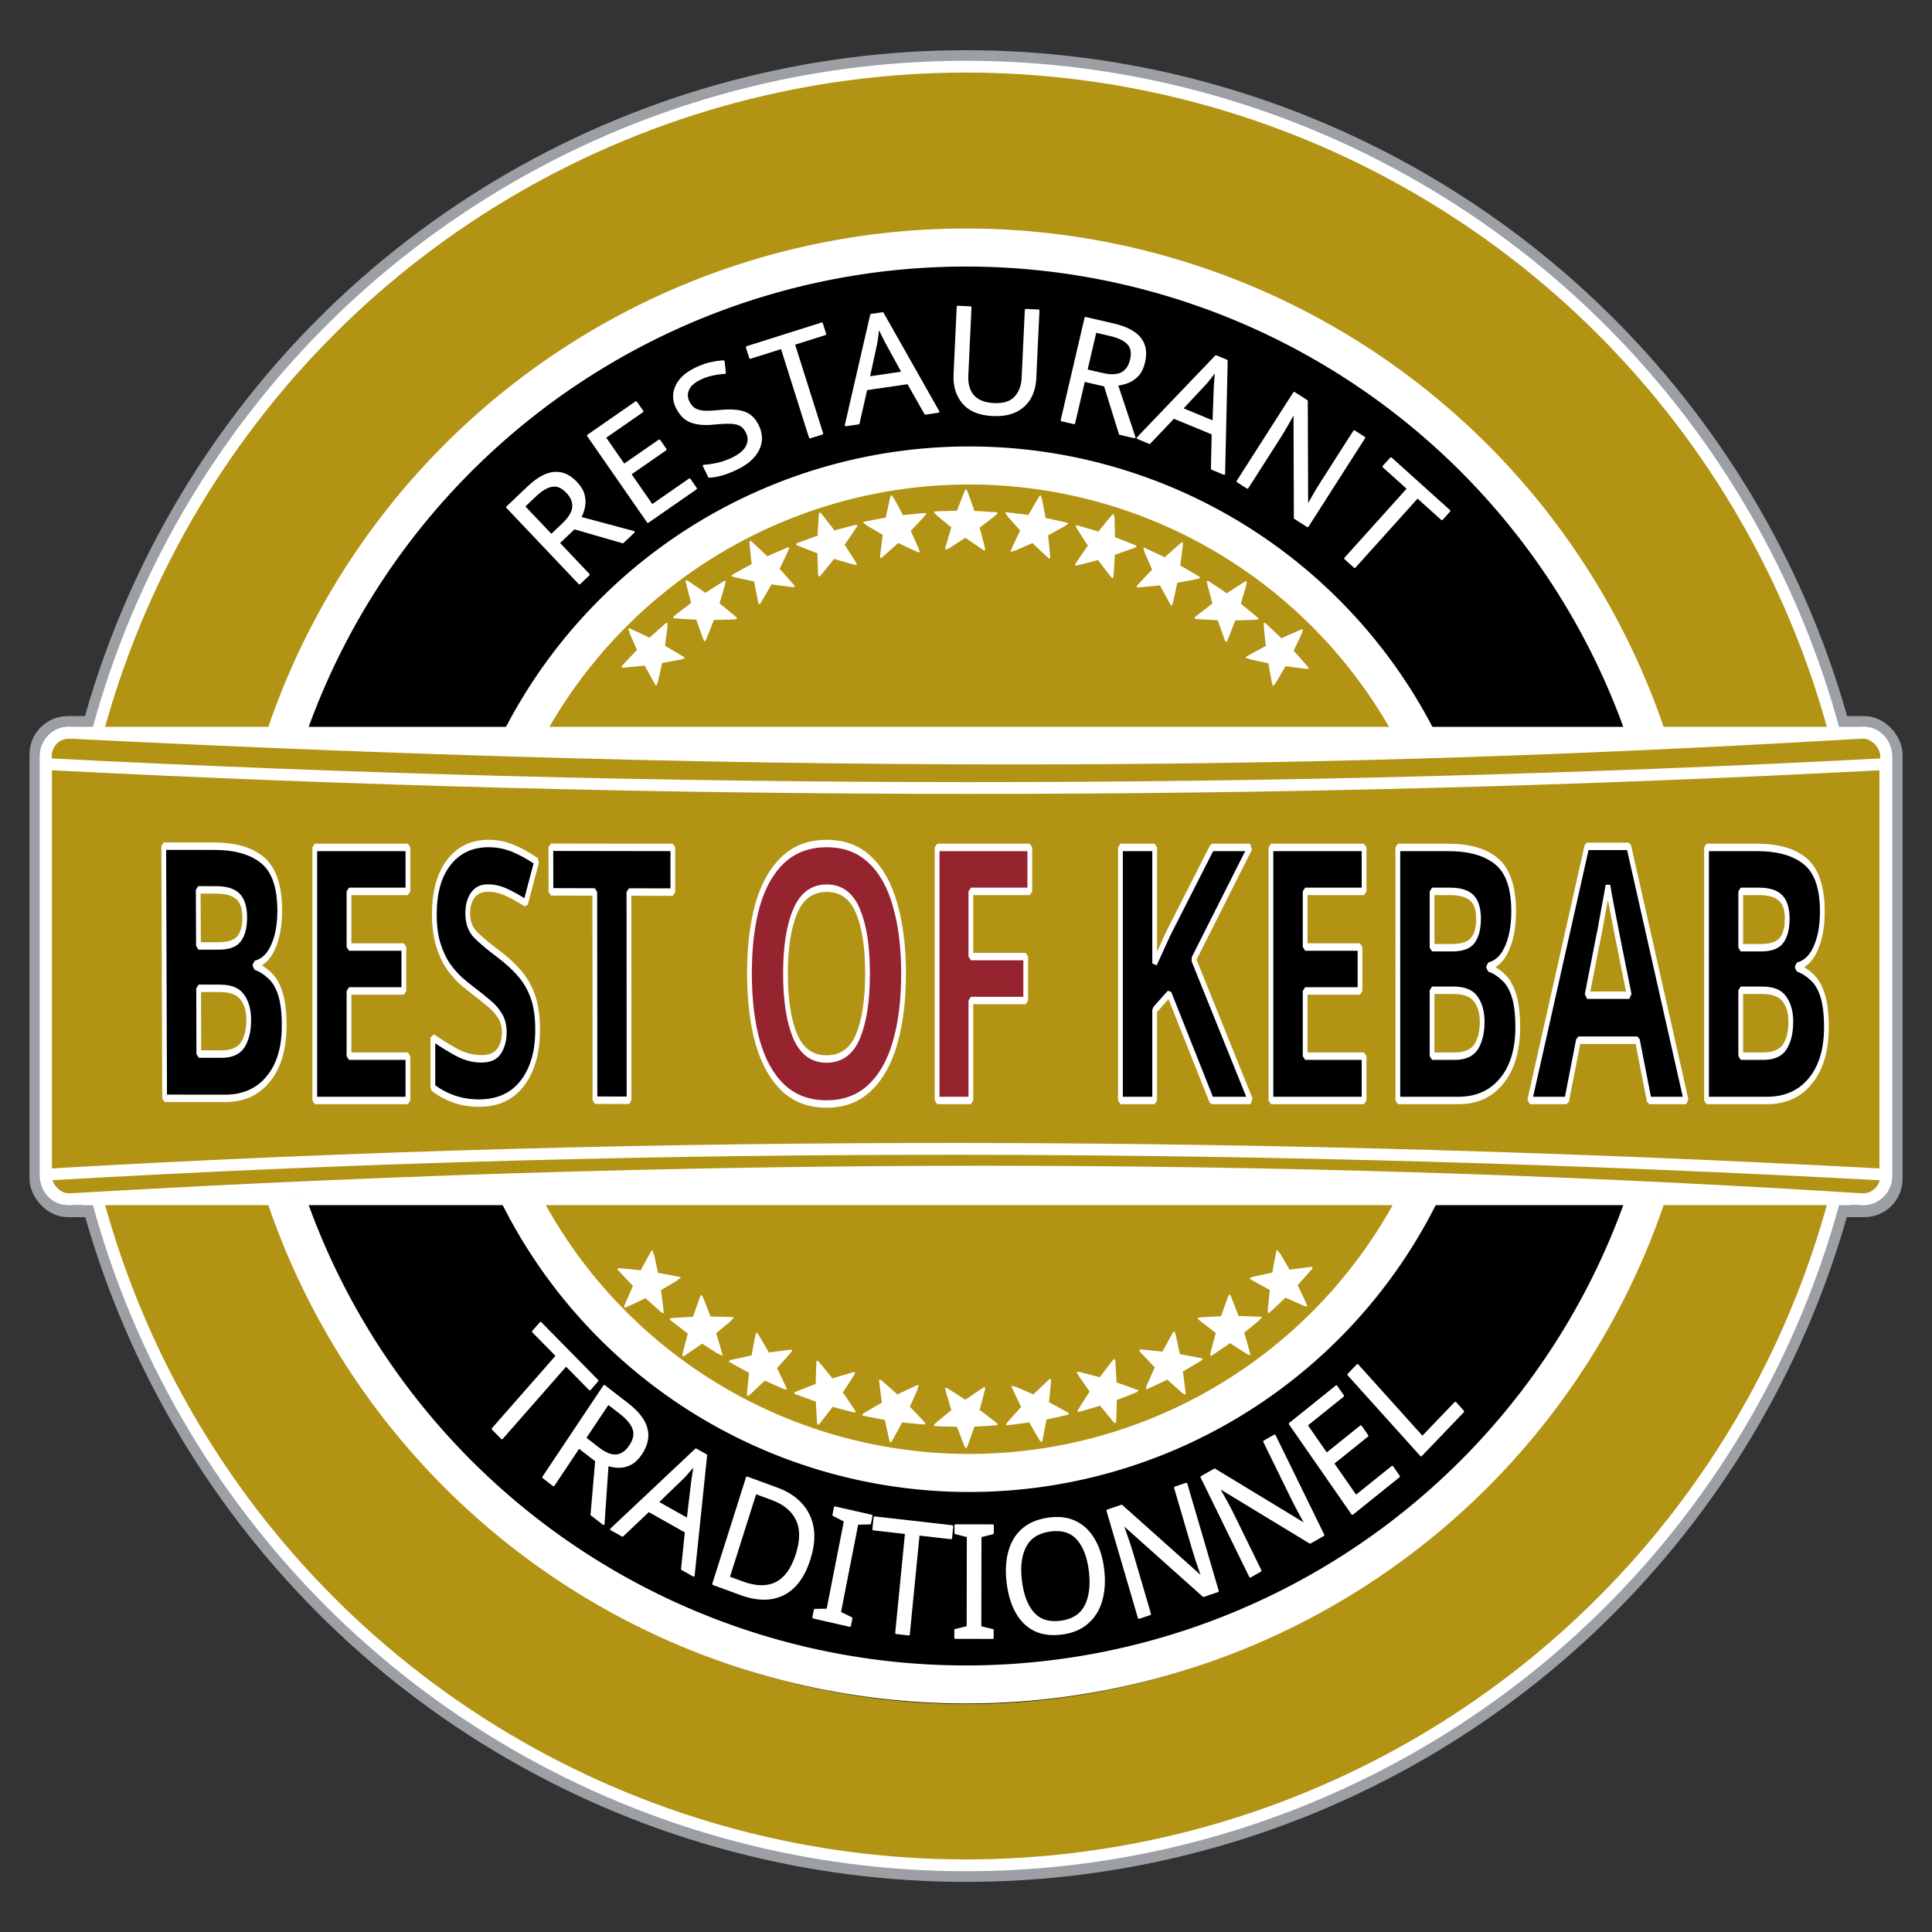 <?xml version="1.0" encoding="UTF-8" standalone="no"?>
<!-- Created with Inkscape (http://www.inkscape.org/) -->

<svg
   width="130cm"
   height="130cm"
   viewBox="0 0 1300 1300"
   version="1.1"
   id="svg2593"
   xml:space="preserve"
   inkscape:version="1.2.2 (732a01da63, 2022-12-09)"
   sodipodi:docname="logo.svg"
   xmlns:inkscape="http://www.inkscape.org/namespaces/inkscape"
   xmlns:sodipodi="http://sodipodi.sourceforge.net/DTD/sodipodi-0.dtd"
   xmlns:xlink="http://www.w3.org/1999/xlink"
   xmlns="http://www.w3.org/2000/svg"
   xmlns:svg="http://www.w3.org/2000/svg"><rect x="0" y="0" width="1300" height="1300" fill="#333333" stroke="none"/><sodipodi:namedview
     id="namedview2595"
     pagecolor="#ffffff"
     bordercolor="#000000"
     borderopacity="0.25"
     inkscape:showpageshadow="2"
     inkscape:pageopacity="0.0"
     inkscape:pagecheckerboard="0"
     inkscape:deskcolor="#d1d1d1"
     inkscape:document-units="mm"
     showgrid="false"
     inkscape:zoom="0.15004828"
     inkscape:cx="2459.2085"
     inkscape:cy="2459.2085"
     inkscape:window-width="1920"
     inkscape:window-height="974"
     inkscape:window-x="-11"
     inkscape:window-y="-11"
     inkscape:window-maximized="1"
     inkscape:current-layer="layer5" /><defs
     id="defs2590"><linearGradient
       id="linearGradient7580"
       inkscape:swatch="solid"><stop
         style="stop-color:#000000;stop-opacity:1;"
         offset="0"
         id="stop7578" /></linearGradient><linearGradient
       id="linearGradient7574"
       inkscape:swatch="solid"><stop
         style="stop-color:#000000;stop-opacity:1;"
         offset="0"
         id="stop7572" /></linearGradient><linearGradient
       id="linearGradient3915"
       inkscape:swatch="solid"><stop
         style="stop-color:#000000;stop-opacity:1;"
         offset="0"
         id="stop3913" /></linearGradient><linearGradient
       id="linearGradient3908"
       inkscape:swatch="solid"><stop
         style="stop-color:#000000;stop-opacity:1;"
         offset="0"
         id="stop3906" /></linearGradient><linearGradient
       id="linearGradient3901"
       inkscape:swatch="solid"><stop
         style="stop-color:#000000;stop-opacity:1;"
         offset="0"
         id="stop3899" /></linearGradient><linearGradient
       id="linearGradient3891"
       inkscape:swatch="solid"><stop
         style="stop-color:#000000;stop-opacity:1;"
         offset="0"
         id="stop3889" /></linearGradient><linearGradient
       id="linearGradient3884"
       inkscape:swatch="solid"><stop
         style="stop-color:#000000;stop-opacity:1;"
         offset="0"
         id="stop3882" /></linearGradient><linearGradient
       id="linearGradient3877"
       inkscape:swatch="solid"><stop
         style="stop-color:#000000;stop-opacity:1;"
         offset="0"
         id="stop3875" /></linearGradient><linearGradient
       id="linearGradient3870"
       inkscape:swatch="solid"><stop
         style="stop-color:#000000;stop-opacity:1;"
         offset="0"
         id="stop3868" /></linearGradient><linearGradient
       id="linearGradient3862"
       inkscape:swatch="solid"><stop
         style="stop-color:#000000;stop-opacity:1;"
         offset="0"
         id="stop3860" /></linearGradient><linearGradient
       id="linearGradient3855"
       inkscape:swatch="solid"><stop
         style="stop-color:#000000;stop-opacity:1;"
         offset="0"
         id="stop3853" /></linearGradient><linearGradient
       id="linearGradient3848"
       inkscape:swatch="solid"><stop
         style="stop-color:#000000;stop-opacity:1;"
         offset="0"
         id="stop3846" /></linearGradient><linearGradient
       id="linearGradient2248"
       inkscape:swatch="solid"><stop
         style="stop-color:#000000;stop-opacity:1;"
         offset="0"
         id="stop2246" /></linearGradient><linearGradient
       id="linearGradient2240"
       inkscape:swatch="solid"><stop
         style="stop-color:#000000;stop-opacity:1;"
         offset="0"
         id="stop2238" /></linearGradient><linearGradient
       id="linearGradient2234"
       inkscape:swatch="solid"><stop
         style="stop-color:#000000;stop-opacity:1;"
         offset="0"
         id="stop2232" /></linearGradient><linearGradient
       id="linearGradient1279"
       inkscape:swatch="solid"><stop
         style="stop-color:#000000;stop-opacity:1;"
         offset="0"
         id="stop1277" /></linearGradient><inkscape:path-effect
       effect="lattice2"
       gridpoint0="33.361,512.1"
       gridpoint1="1271.076,512.1"
       gridpoint2="33.361,520.441"
       gridpoint3="1271.076,520.441"
       gridpoint4="342.79,512.1"
       gridpoint5="961.647,512.1"
       gridpoint6="342.79,520.441"
       gridpoint7="961.647,520.441"
       gridpoint8x9="652.219,512.1"
       gridpoint10x11="652.219,520.441"
       gridpoint12="33.361,514.185"
       gridpoint13="1271.076,514.185"
       gridpoint14="33.361,518.356"
       gridpoint15="1271.076,518.356"
       gridpoint16="342.79,514.185"
       gridpoint17="961.647,514.185"
       gridpoint18="342.79,518.356"
       gridpoint19="961.647,518.356"
       gridpoint20x21="648.68,525.98"
       gridpoint22x23="652.219,518.356"
       gridpoint24x26="33.361,516.271"
       gridpoint25x27="1271.076,516.271"
       gridpoint28x30="342.79,516.271"
       gridpoint29x31="961.647,516.271"
       gridpoint32x33x34x35="652.219,537.502"
       id="path-effect22049"
       is_visible="true"
       lpeversion="1"
       horizontal_mirror="false"
       vertical_mirror="false"
       perimetral="false"
       live_update="true" /><linearGradient
       id="linearGradient22038"
       inkscape:swatch="solid"><stop
         style="stop-color:#96242f;stop-opacity:1;"
         offset="0"
         id="stop22036" /></linearGradient><inkscape:path-effect
       effect="skeletal"
       id="path-effect21926"
       is_visible="true"
       lpeversion="1"
       pattern="M 0,0 H 1"
       copytype="single_stretched"
       prop_scale="1"
       scale_y_rel="false"
       spacing="0"
       normal_offset="0"
       tang_offset="0"
       prop_units="false"
       vertical_pattern="false"
       hide_knot="false"
       fuse_tolerance="0" /><inkscape:path-effect
       effect="bend_path"
       id="path-effect21922"
       is_visible="true"
       lpeversion="1"
       bendpath="M 108,654.445 H 454.665"
       prop_scale="1"
       scale_y_rel="false"
       vertical="false"
       hide_knot="false" /><inkscape:path-effect
       effect="offset"
       id="path-effect21920"
       is_visible="true"
       lpeversion="1.2"
       linejoin_type="miter"
       unit="mm"
       offset="0"
       miter_limit="4"
       attempt_force_join="false"
       update_on_knot_move="true" /><inkscape:path-effect
       effect="lattice2"
       gridpoint0="108,564.455"
       gridpoint1="454.665,564.455"
       gridpoint2="108,744.436"
       gridpoint3="454.665,744.436"
       gridpoint4="194.666,564.455"
       gridpoint5="367.999,564.455"
       gridpoint6="194.666,744.436"
       gridpoint7="367.999,744.436"
       gridpoint8x9="281.333,564.455"
       gridpoint10x11="281.333,744.436"
       gridpoint12="108,609.45"
       gridpoint13="454.665,609.45"
       gridpoint14="108,699.441"
       gridpoint15="454.665,699.441"
       gridpoint16="194.666,609.45"
       gridpoint17="367.999,609.45"
       gridpoint18="194.666,699.441"
       gridpoint19="367.999,699.441"
       gridpoint20x21="281.333,609.45"
       gridpoint22x23="281.333,699.441"
       gridpoint24x26="108,654.445"
       gridpoint25x27="454.665,654.445"
       gridpoint28x30="194.666,654.445"
       gridpoint29x31="367.999,654.445"
       gridpoint32x33x34x35="281.333,654.445"
       id="path-effect21916"
       is_visible="true"
       lpeversion="1"
       horizontal_mirror="false"
       vertical_mirror="false"
       perimetral="false"
       live_update="true" /><linearGradient
       id="linearGradient19670"
       inkscape:swatch="solid"><stop
         style="stop-color:#000000;stop-opacity:1;"
         offset="0"
         id="stop19668" /></linearGradient><linearGradient
       id="linearGradient19662"
       inkscape:swatch="solid"><stop
         style="stop-color:#c8ab37;stop-opacity:1;"
         offset="0"
         id="stop19660" /></linearGradient><rect
       x="540.071"
       y="2103.005"
       width="3935.975"
       height="695.546"
       id="rect19606" /><linearGradient
       id="linearGradient18744"
       inkscape:swatch="solid"><stop
         style="stop-color:#000000;stop-opacity:1;"
         offset="0"
         id="stop18742" /></linearGradient><linearGradient
       id="linearGradient18738"
       inkscape:swatch="solid"><stop
         style="stop-color:#ffffff;stop-opacity:1;"
         offset="0"
         id="stop18736" /></linearGradient><linearGradient
       id="linearGradient18488"
       inkscape:swatch="solid"><stop
         style="stop-color:#ffffff;stop-opacity:1;"
         offset="0"
         id="stop18486" /></linearGradient><linearGradient
       id="linearGradient18480"
       inkscape:swatch="solid"><stop
         style="stop-color:#ffffff;stop-opacity:1;"
         offset="0"
         id="stop18478" /></linearGradient><linearGradient
       id="linearGradient18474"
       inkscape:swatch="solid"><stop
         style="stop-color:#000000;stop-opacity:1;"
         offset="0"
         id="stop18472" /></linearGradient><linearGradient
       id="linearGradient18211"
       inkscape:swatch="solid"><stop
         style="stop-color:#ffffff;stop-opacity:1;"
         offset="0"
         id="stop18209" /></linearGradient><linearGradient
       id="linearGradient17324"
       inkscape:swatch="solid"><stop
         style="stop-color:#c8ab37;stop-opacity:1;"
         offset="0"
         id="stop17322" /></linearGradient><linearGradient
       id="linearGradient12393"
       inkscape:swatch="solid"><stop
         style="stop-color:#000000;stop-opacity:1;"
         offset="0"
         id="stop12391" /></linearGradient><linearGradient
       id="linearGradient9614"
       inkscape:swatch="solid"><stop
         style="stop-color:#9ca0a4;stop-opacity:1;"
         offset="0"
         id="stop9612" /></linearGradient><linearGradient
       id="badge"
       inkscape:swatch="solid"><stop
         style="stop-color:#b39314;stop-opacity:1;"
         offset="0"
         id="stop7664" /></linearGradient><linearGradient
       id="linearGradient7656"
       inkscape:swatch="solid"><stop
         style="stop-color:#000000;stop-opacity:1;"
         offset="0"
         id="stop7654" /></linearGradient><linearGradient
       id="linearGradient7644"
       inkscape:swatch="solid"><stop
         style="stop-color:#000000;stop-opacity:1;"
         offset="0"
         id="stop7642" /></linearGradient><linearGradient
       id="linearGradient7516"
       inkscape:swatch="solid"><stop
         style="stop-color:#000000;stop-opacity:1;"
         offset="0"
         id="stop7514" /></linearGradient><linearGradient
       id="linearGradient7510"
       inkscape:swatch="solid"><stop
         style="stop-color:#ffffff;stop-opacity:1;"
         offset="0"
         id="stop7508" /></linearGradient><linearGradient
       id="linearGradient6028"
       inkscape:swatch="solid"><stop
         style="stop-color:#ffffff;stop-opacity:1;"
         offset="0"
         id="stop6026" /></linearGradient><rect
       x="1035.727"
       y="2997.243"
       width="2864.161"
       height="810.066"
       id="rect6022" /><linearGradient
       id="linearGradient5757"
       inkscape:swatch="solid"><stop
         style="stop-color:#000000;stop-opacity:1;"
         offset="0"
         id="stop5755" /></linearGradient><rect
       x="1458.118"
       y="896.859"
       width="2626.927"
       height="792.707"
       id="rect5751" /><linearGradient
       id="linearGradient5577"
       inkscape:swatch="solid"><stop
         style="stop-color:#ffffff;stop-opacity:1;"
         offset="0"
         id="stop5575" /></linearGradient><rect
       x="1041.513"
       y="665.411"
       width="925.789"
       height="208.303"
       id="rect5571" /><rect
       x="405.033"
       y="601.763"
       width="4235.487"
       height="3518"
       id="rect4695" /><rect
       x="499.157"
       y="433.694"
       width="4361.486"
       height="106.378"
       id="rect4688" /><rect
       x="474.608"
       y="409.145"
       width="4066.901"
       height="1702.043"
       id="rect4677" /><rect
       x="1227.435"
       y="1178.338"
       width="2438.504"
       height="417.328"
       id="rect4611" /><linearGradient
       inkscape:collect="always"
       xlink:href="#linearGradient7510"
       id="linearGradient7518"
       x1="244.948"
       y1="815.322"
       x2="1065.526"
       y2="815.322"
       gradientUnits="userSpaceOnUse"
       gradientTransform="matrix(1,0,0,1.024,-5.232,21.359)" /><linearGradient
       inkscape:collect="always"
       xlink:href="#linearGradient7510"
       id="linearGradient9616"
       x1="44.866"
       y1="650"
       x2="1255.134"
       y2="650"
       gradientUnits="userSpaceOnUse" /><linearGradient
       inkscape:collect="always"
       xlink:href="#linearGradient18738"
       id="linearGradient18746"
       x1="32.476"
       y1="652.765"
       x2="1270.89"
       y2="652.765"
       gradientUnits="userSpaceOnUse"
       gradientTransform="translate(-1.683,-2.765)" /><linearGradient
       inkscape:collect="always"
       xlink:href="#linearGradient2248"
       id="linearGradient2250"
       x1="46.449"
       y1="650.6"
       x2="1253.551"
       y2="650.6"
       gradientUnits="userSpaceOnUse"
       gradientTransform="matrix(0.862,0,0,0.878,89.965,80.758)" /><linearGradient
       inkscape:collect="always"
       xlink:href="#linearGradient5577"
       id="linearGradient3850"
       x1="1982.905"
       y1="2181.936"
       x2="2059.447"
       y2="2181.936"
       gradientUnits="userSpaceOnUse" /><linearGradient
       inkscape:collect="always"
       xlink:href="#linearGradient5577"
       id="linearGradient3857"
       x1="2963.172"
       y1="2182.62"
       x2="3039.348"
       y2="2182.62"
       gradientUnits="userSpaceOnUse" /><linearGradient
       inkscape:collect="always"
       xlink:href="#linearGradient5577"
       id="linearGradient3864"
       x1="2078.867"
       y1="2182.62"
       x2="2138.052"
       y2="2182.62"
       gradientUnits="userSpaceOnUse" /><linearGradient
       inkscape:collect="always"
       xlink:href="#linearGradient5577"
       id="linearGradient3872"
       x1="2153.89"
       y1="2182.362"
       x2="2220.47"
       y2="2182.362"
       gradientUnits="userSpaceOnUse" /><linearGradient
       inkscape:collect="always"
       xlink:href="#linearGradient5577"
       id="linearGradient3879"
       x1="2228.886"
       y1="2182.549"
       x2="2306.387"
       y2="2182.549"
       gradientUnits="userSpaceOnUse" /><linearGradient
       inkscape:collect="always"
       xlink:href="#linearGradient5577"
       id="linearGradient3886"
       x1="2355.06"
       y1="2182.548"
       x2="2452.979"
       y2="2182.548"
       gradientUnits="userSpaceOnUse" /><linearGradient
       inkscape:collect="always"
       xlink:href="#linearGradient5577"
       id="linearGradient3893"
       x1="2474.291"
       y1="2182.62"
       x2="2533.188"
       y2="2182.62"
       gradientUnits="userSpaceOnUse" /><linearGradient
       inkscape:collect="always"
       xlink:href="#linearGradient5577"
       id="linearGradient3896"
       x1="2590.788"
       y1="2182.62"
       x2="2673.444"
       y2="2182.62"
       gradientUnits="userSpaceOnUse" /><linearGradient
       inkscape:collect="always"
       xlink:href="#linearGradient5577"
       id="linearGradient3903"
       x1="2686.404"
       y1="2182.62"
       x2="2745.587"
       y2="2182.62"
       gradientUnits="userSpaceOnUse" /><linearGradient
       inkscape:collect="always"
       xlink:href="#linearGradient5577"
       id="linearGradient3910"
       x1="2767.044"
       y1="2182.62"
       x2="2843.22"
       y2="2182.62"
       gradientUnits="userSpaceOnUse" /><linearGradient
       inkscape:collect="always"
       xlink:href="#linearGradient5577"
       id="linearGradient3917"
       x1="2850.852"
       y1="2182.404"
       x2="2950.211"
       y2="2182.404"
       gradientUnits="userSpaceOnUse" /><linearGradient
       inkscape:collect="always"
       xlink:href="#linearGradient9614"
       id="linearGradient7576"
       x1="34.023"
       y1="650"
       x2="1265.977"
       y2="650"
       gradientUnits="userSpaceOnUse" /><linearGradient
       inkscape:collect="always"
       xlink:href="#linearGradient9614"
       id="linearGradient7582"
       x1="21.476"
       y1="650"
       x2="1278.524"
       y2="650"
       gradientUnits="userSpaceOnUse"
       gradientTransform="matrix(1.002,0,0,1.002,-1.509,-1.145)" /><linearGradient
       inkscape:collect="always"
       xlink:href="#linearGradient18738"
       id="linearGradient377"
       gradientUnits="userSpaceOnUse"
       gradientTransform="translate(-1.683,-2.765)"
       x1="32.476"
       y1="652.765"
       x2="1270.89"
       y2="652.765" /></defs><g
     inkscape:groupmode="layer"
     id="layer5"
     inkscape:label="Calque 3"
     style="display:inline"><g
       id="g3260"
       style="display:inline;stroke-width:1.006"
       transform="matrix(0.994,0,0,0.994,3.93,3.93)"><rect
         style="display:inline;fill:none;fill-opacity:1;stroke:url(#linearGradient7582);stroke-width:7.985;stroke-miterlimit:0;stroke-dasharray:none;stroke-opacity:1"
         id="rect3190"
         width="1259.967"
         height="331.192"
         x="20.017"
         y="484.794"
         ry="21.88" /><circle
         style="display:inline;fill:none;fill-opacity:1;stroke:url(#linearGradient7576);stroke-width:7.985;stroke-miterlimit:0;stroke-dasharray:none;stroke-opacity:1"
         id="circle3253"
         cx="650"
         cy="650"
         r="615.977" /></g></g><g
     inkscape:label="Calque 1"
     inkscape:groupmode="layer"
     id="layer1"
     style="display:inline"><circle
       style="display:inline;fill:#b39314;fill-opacity:1;stroke:url(#linearGradient9616);stroke-width:7.937;stroke-miterlimit:0;stroke-dasharray:none;stroke-opacity:1"
       id="path7662"
       cx="650"
       cy="650"
       r="605.134" /><ellipse
       style="display:inline;fill:none;fill-opacity:1;stroke:url(#linearGradient2250);stroke-width:161.597;stroke-miterlimit:0;stroke-dasharray:none;stroke-opacity:1"
       id="path4336"
       cx="650"
       cy="651.811"
       sodipodi:insensitive="true"
       rx="410.139"
       ry="414.021" /><path
       id="path3686"
       style="display:inline;fill:#000000;fill-opacity:0.003;stroke:#ffffff;stroke-width:25.601;stroke-miterlimit:0;stroke-dasharray:none;stroke-opacity:1"
       d="M 648.273,166.563 A 483.44,483.44 0 0 0 166.561,651.151 483.44,483.44 0 0 0 650.576,1133.44 483.44,483.44 0 0 0 1133.44,650 l -0.01,-2.303 A 483.44,483.44 0 0 0 648.273,166.563 Z m 2.681,146.645 a 338.959,338.959 0 0 1 340.166,337.343 l 0.004,1.614 A 338.959,338.959 0 0 1 652.569,991.124 338.959,338.959 0 0 1 313.207,652.972 338.959,338.959 0 0 1 650.954,313.208 Z"
       sodipodi:insensitive="true" /><path
       style="display:none;fill:none;fill-opacity:1;stroke:url(#linearGradient7518);stroke-width:0.803;stroke-miterlimit:0;stroke-dasharray:none;stroke-opacity:1"
       d="m 183.071,675.137 c 53.289,579.776 852.687,645.912 944.575,0"
       id="path7506"
       sodipodi:nodetypes="cc" /><path
       style="display:none;fill:#ffffff;fill-opacity:0.003;stroke:none;stroke-width:122;stroke-miterlimit:0;stroke-dasharray:none;stroke-opacity:1"
       d="m 260.258,644.521 c 144.055,-557.275 738.329,-414.764 780.773,0"
       id="path5941"
       sodipodi:nodetypes="cc" /><rect
       style="display:inline;fill:#b39314;fill-opacity:1;stroke:url(#linearGradient18746);stroke-width:7.937;stroke-miterlimit:0;stroke-dasharray:none;stroke-opacity:1"
       id="rect18734"
       width="1238.414"
       height="313.934"
       x="30.793"
       y="493.033"
       ry="15.697" /><path
       id="rect18734-5"
       style="display:inline;fill:none;stroke:url(#linearGradient377);stroke-width:7.937;stroke-miterlimit:0"
       d="m 46.49,493.033 c 560.606,28.047 904.531,17.695 1207.02,0 8.681,-0.508 15.697,7.001 15.697,15.697 v 282.54 c 0,8.696 -7.018,16.243 -15.697,15.697 -345.749,-21.766 -732.813,-27.641 -1207.02,0 -8.681,0.506 -15.697,-7.001 -15.697,-15.697 V 508.73 c 0,-8.696 7.012,-16.131 15.697,-15.697 z"
       sodipodi:nodetypes="sssssssss" /><path
       id="rect1300"
       style="display:inline;fill:none;stroke:#ffffff;stroke-width:7.937"
       d="m 30.972,514.13 c 414.177,21.249 826.754,21.698 1237.627,0 V 790.397 c -407.843,-21.932 -819.879,-24.294 -1237.627,0 z"
       sodipodi:nodetypes="ccccc" /><g
       id="g1764"
       style="display:inline"><path
         style="fill:#ffffff;stroke:#ffffff;stroke-width:29.998;stroke-dasharray:none"
         d="m 857.883,1878.746 c -0.137,-0.01 -1.024,-0.04 -1.971,-0.077 -2.705,-0.104 -5.997,-0.232 -6.037,-0.234 -0.02,-10e-4 1.84,0 4.134,0 h 4.169 v 0.163 0.163 l -0.024,-8e-4 c -0.013,-4e-4 -0.135,-0.01 -0.272,-0.011 z"
         id="path1752"
         transform="scale(0.265)" /><path
         style="fill:#ffffff;stroke:#ffffff;stroke-width:29.998;stroke-dasharray:none"
         d="m 1757.868,1905.243 c -13.028,-0.297 -39.757,-0.893 -59.397,-1.324 -151.722,-3.335 -332.482,-8.118 -455.377,-12.05 -157.469,-5.039 -363.18,-12.293 -368.403,-12.991 -0.972,-0.13 210.868,-0.284 470.756,-0.342 l 472.524,-0.106 v 13.789 13.789 l -18.208,-0.112 c -10.014,-0.062 -28.868,-0.355 -41.896,-0.651 z"
         id="path1754"
         transform="scale(0.265)" /><path
         style="fill:#ffffff;stroke:#ffffff;stroke-width:29.998;stroke-dasharray:none"
         d="m 2139.705,1910.55 c -119.784,-1.333 -237.199,-3.274 -260.922,-4.312 l -43.133,-1.888 v -12.43 -12.43 l 1120.764,0.389 c 1119.709,0.388 1120.651,0.393 1000.556,5.41 -229.808,9.6 -495.531,17.275 -779.232,22.508 -219.198,4.043 -786.9,5.549 -1038.033,2.754 z"
         id="path1756"
         transform="scale(0.265)" /><path
         style="fill:#ffffff;stroke:#ffffff;stroke-width:29.998;stroke-dasharray:none"
         d="m 4023.744,1882.517 c 0,-1.812 -0.101,-2.76 -0.388,-3.756 l -0.083,-0.287 68.252,0.016 c 37.538,0.01 68.053,0.029 67.81,0.045 -0.243,0.016 -3.127,0.148 -6.408,0.293 -3.281,0.145 -10.421,0.462 -15.866,0.705 -5.445,0.242 -15.368,0.68 -22.053,0.972 -6.684,0.292 -13.048,0.572 -14.142,0.62 -1.094,0.049 -4.316,0.188 -7.16,0.31 -2.844,0.122 -8.373,0.36 -12.286,0.529 -11.721,0.507 -57.325,2.431 -57.623,2.431 -0.028,0 -0.052,-0.845 -0.053,-1.878 z"
         id="path1758"
         transform="scale(0.265)" /></g><g
       id="g1784"
       style="display:inline"><path
         style="fill:#ffffff;stroke:#ffffff;stroke-width:29.998;stroke-dasharray:none"
         d="m 3798.25,3026.625 v -8.25 l 1.812,2e-4 c 0.997,2e-4 7.662,0.223 14.812,0.495 7.15,0.272 20.594,0.781 29.875,1.129 28.452,1.069 72.705,2.814 107.875,4.253 29.889,1.223 43.016,1.775 86.25,3.629 32.858,1.409 147.323,6.624 149.75,6.824 0.55,0.045 -87.059,0.102 -194.688,0.126 l -195.688,0.044 z"
         id="path1771"
         transform="scale(0.265)" /><path
         style="fill:#ffffff;stroke:#ffffff;stroke-width:29.998;stroke-dasharray:none"
         d="m 1060.66,3026.119 c 753.35,-30.922 1807.748,-36.844 2466.388,-13.853 84.004,2.932 175.009,5.407 202.232,5.498 40.152,0.135 49.498,1.769 49.498,8.652 0,7.522 -164.168,8.395 -1446.74,7.693 -1267.509,-0.694 -1425.015,-1.684 -1271.378,-7.99 z"
         id="path1777"
         transform="scale(0.265)" /><path
         style="fill:#ffffff;stroke:#ffffff;stroke-width:29.998;stroke-dasharray:none"
         d="m 760.375,3034.849 c 1.38,-0.085 51.918,-2.309 76,-3.345 43.695,-1.879 94.357,-3.978 134.375,-5.568 8.697,-0.345 18.316,-0.729 21.375,-0.851 3.059,-0.123 5.582,-0.21 5.606,-0.194 0.024,0.016 -0.044,0.385 -0.151,0.819 -0.674,2.735 -0.545,5.775 0.354,8.383 l 0.291,0.844 -119.269,-0.023 c -65.598,-0.013 -118.959,-0.042 -118.581,-0.066 z"
         id="path1779"
         transform="scale(0.265)" /></g><path
       style="color:#000000;font-size:144px;-inkscape-font-specification:'sans-serif Bold';text-align:center;text-anchor:middle;white-space:pre;display:inline;fill:#000000;fill-opacity:1;stroke:url(#linearGradient3850);stroke-width:3.021;stroke-miterlimit:0;-inkscape-stroke:none"
       d="m 1982.905,2130.697 31.95,0.012 c 13.487,0 23.933,1.932 30.958,5.761 7.121,3.829 10.719,10.568 10.791,20.217 0.044,5.828 -1.31,10.748 -4.06,14.758 -2.654,4.01 -6.516,6.441 -11.585,7.294 v 0.717 c 3.356,0.771 6.426,2.02 9.211,3.747 2.88,1.632 5.142,4.076 6.784,7.334 1.642,3.258 2.474,7.567 2.492,12.932 0.032,9.292 -3.352,16.572 -10.141,21.835 -6.693,5.263 -15.831,7.879 -27.429,7.872 l -38.41,-0.024 z m 22.07,40.544 12.656,0.01 c 6.304,0.01 10.679,-0.944 13.06,-2.852 2.477,-2.004 3.701,-4.964 3.671,-8.881 -0.03,-3.917 -1.489,-6.736 -4.378,-8.459 -2.889,-1.723 -7.47,-2.588 -13.679,-2.592 l -11.507,-0.01 z m 0.106,17.212 0.102,26.719 14.235,0.013 c 6.508,0.01 11.063,-1.232 13.642,-3.72 2.579,-2.584 3.861,-5.983 3.845,-10.197 -0.014,-3.831 -1.369,-6.896 -4.061,-9.197 -2.597,-2.397 -7.366,-3.601 -14.245,-3.607 z"
       id="path21702"
       sodipodi:nodetypes="cscsccccsscscccscsssccccscscsc"
       transform="matrix(1.059,0,0,1.656,-1989.72,-2959.071)" /><path
       style="color:#000000;font-size:144px;-inkscape-font-specification:'sans-serif Bold';text-align:center;text-anchor:middle;white-space:pre;display:inline;fill:#000000;fill-opacity:1;stroke:url(#linearGradient3864);stroke-width:3.021;stroke-miterlimit:0;-inkscape-stroke:none"
       d="m 2138.052,2234.028 h -59.184 v -102.816 h 59.184 v 17.856 h -37.44 v 22.608 h 34.848 v 17.856 h -34.848 v 26.496 h 37.44 z"
       id="path21708"
       transform="matrix(1.059,0,0,1.656,-1989.72,-2959.071)" /><path
       style="color:#000000;font-size:144px;-inkscape-font-specification:'sans-serif Bold';text-align:center;text-anchor:middle;white-space:pre;display:inline;fill:#000000;fill-opacity:1;stroke:url(#linearGradient3872);stroke-width:3.021;stroke-miterlimit:0;-inkscape-stroke:none"
       d="m 2220.47,2205.3 c 0.014,9.111 -3.277,16.394 -9.863,21.841 -6.49,5.352 -15.751,8.007 -27.776,7.962 -10.784,-0.041 -20.421,-2.142 -28.916,-6.302 l -0.025,-20.288 c 4.872,2.127 9.886,4.112 15.042,5.954 5.252,1.746 10.454,2.629 15.608,2.648 5.345,0.02 9.114,-0.974 11.307,-2.98 2.288,-2.102 3.43,-4.736 3.425,-7.9 0,-2.589 -0.916,-4.798 -2.734,-6.625 -1.722,-1.827 -4.066,-3.513 -7.029,-5.057 -2.964,-1.64 -6.358,-3.377 -10.182,-5.21 -2.39,-1.158 -4.973,-2.509 -7.747,-4.051 -2.775,-1.638 -5.455,-3.611 -8.042,-5.918 -2.492,-2.402 -4.557,-5.282 -6.196,-8.637 -1.639,-3.356 -2.47,-7.378 -2.494,-12.066 -0.047,-9.186 3.018,-16.303 9.206,-21.358 6.187,-5.15 14.639,-7.714 25.353,-7.69 5.357,0.012 10.43,0.645 15.219,1.901 4.789,1.255 9.866,3.038 15.232,5.348 l -6.974,16.94 c -4.692,-1.928 -8.904,-3.423 -12.637,-4.486 -3.733,-1.063 -7.559,-1.6 -11.479,-1.61 -4.111,-0.011 -7.261,0.938 -9.45,2.846 -2.189,1.908 -3.277,4.394 -3.263,7.457 0.016,3.638 1.653,6.515 4.909,8.632 3.256,2.117 8.091,4.718 14.501,7.803 5.262,2.507 9.712,5.108 13.35,7.803 3.733,2.695 6.607,5.867 8.621,9.516 2.014,3.649 3.026,8.159 3.034,13.53 z"
       id="path21714"
       sodipodi:nodetypes="scscccscscccccsscssccsssssccss"
       transform="matrix(1.059,0,0,1.656,-1989.72,-2959.071)" /><path
       style="color:#000000;font-size:144px;-inkscape-font-specification:'sans-serif Bold';text-align:center;text-anchor:middle;white-space:pre;display:inline;fill:#000000;fill-opacity:1;stroke:url(#linearGradient3879);stroke-width:3.021;stroke-miterlimit:0;-inkscape-stroke:none"
       d="m 2278.56,2233.959 -21.664,-0.051 -0.105,-84.605 -27.852,-0.054 -0.052,-18.111 77.502,0.073 v 18.142 l -27.904,-0.021 z"
       id="path21720"
       sodipodi:nodetypes="ccccccccc"
       transform="matrix(1.059,0,0,1.656,-1989.72,-2959.071)" /><path
       style="color:#000000;font-size:144px;-inkscape-font-specification:sans-serif;text-align:center;text-anchor:middle;white-space:pre;display:inline;fill:#96242f;stroke:url(#linearGradient3886);stroke-width:3.021;stroke-miterlimit:0;-inkscape-stroke:none"
       d="m 2452.98,2182.476 q 0,15.984 -5.328,27.936 -5.184,11.808 -16.128,18.432 -10.8,6.624 -27.504,6.624 -16.704,0 -27.648,-6.624 -10.8,-6.624 -16.128,-18.576 -5.184,-11.952 -5.184,-27.936 0,-15.984 5.184,-27.792 5.328,-11.808 16.128,-18.288 10.944,-6.624 27.792,-6.624 16.704,0 27.504,6.624 10.8,6.48 15.984,18.432 5.328,11.808 5.328,27.792 z m -75.024,0 q 0,16.128 6.192,25.488 6.192,9.216 19.872,9.216 13.968,0 20.016,-9.216 6.048,-9.36 6.048,-25.488 0,-16.128 -6.048,-25.344 -6.048,-9.36 -19.872,-9.36 -13.824,0 -20.016,9.36 -6.192,9.216 -6.192,25.344 z"
       id="path21726"
       transform="matrix(1.059,0,0,1.656,-1989.72,-2959.071)" /><path
       style="color:#000000;font-size:144px;-inkscape-font-specification:sans-serif;text-align:center;text-anchor:middle;white-space:pre;display:inline;fill:#96242f;stroke:url(#linearGradient3893);stroke-width:3.021;stroke-miterlimit:0;-inkscape-stroke:none"
       d="m 2495.748,2234.028 h -21.456 v -102.816 h 58.896 v 17.856 h -37.44 v 26.496 h 34.848 v 17.856 h -34.848 z"
       id="path21732"
       transform="matrix(1.059,0,0,1.656,-1989.72,-2959.071)" /><path
       style="color:#000000;font-size:144px;-inkscape-font-specification:'sans-serif Bold';text-align:center;text-anchor:middle;white-space:pre;display:inline;fill:#000000;fill-opacity:1;stroke:url(#linearGradient3896);stroke-width:3.021;stroke-miterlimit:0;-inkscape-stroke:none"
       d="m 2673.444,2234.028 h -24.768 l -26.928,-43.344 -9.216,6.624 v 36.72 h -21.744 v -102.816 h 21.744 v 47.088 q 2.16,-3.024 4.32,-6.048 2.16,-3.024 4.32,-6.048 l 27.792,-34.992 h 24.192 l -35.856,45.504 z"
       id="path21738"
       transform="matrix(1.059,0,0,1.656,-1989.72,-2959.071)" /><path
       style="color:#000000;font-size:144px;-inkscape-font-specification:'sans-serif Bold';text-align:center;text-anchor:middle;white-space:pre;display:inline;fill:#000000;fill-opacity:1;stroke:url(#linearGradient3903);stroke-width:3.021;stroke-miterlimit:0;-inkscape-stroke:none"
       d="m 2745.588,2234.028 h -59.184 v -102.816 h 59.184 v 17.856 h -37.44 v 22.608 h 34.848 v 17.856 h -34.848 v 26.496 h 37.44 z"
       id="path21744"
       transform="matrix(1.059,0,0,1.656,-1989.72,-2959.071)" /><path
       style="color:#000000;font-size:144px;-inkscape-font-specification:'sans-serif Bold';text-align:center;text-anchor:middle;white-space:pre;display:inline;fill:#000000;fill-opacity:1;stroke:url(#linearGradient3910);stroke-width:3.021;stroke-miterlimit:0;-inkscape-stroke:none"
       d="m 2767.043,2131.212 h 31.968 q 20.448,0 30.96,5.76 10.656,5.76 10.656,20.304 0,8.784 -4.176,14.832 -4.032,6.048 -11.664,7.344 v 0.72 q 5.04,1.152 9.216,3.744 4.32,2.448 6.768,7.344 2.448,4.896 2.448,12.96 0,13.968 -10.224,21.888 -10.08,7.92 -27.504,7.92 h -38.448 z m 21.744,40.752 h 12.672 q 9.504,0 13.104,-2.88 3.744,-3.024 3.744,-8.928 0,-5.904 -4.32,-8.496 -4.32,-2.592 -13.68,-2.592 h -11.52 z m 0,17.28 v 26.784 h 14.256 q 9.792,0 13.68,-3.744 3.888,-3.888 3.888,-10.224 0,-5.76 -4.032,-9.216 -3.888,-3.6 -14.256,-3.6 z"
       id="path21750"
       transform="matrix(1.059,0,0,1.656,-1989.72,-2959.071)" /><path
       style="color:#000000;font-size:144px;-inkscape-font-specification:'sans-serif Bold';text-align:center;text-anchor:middle;white-space:pre;display:inline;fill:#000000;fill-opacity:1;stroke:url(#linearGradient3917);stroke-width:3.021;stroke-miterlimit:0;-inkscape-stroke:none"
       d="m 2926.74,2234.028 -7.488,-24.48 h -37.44 l -7.488,24.48 h -23.472 l 36.288,-103.248 h 26.64 l 36.432,103.248 z m -12.672,-42.768 -7.488,-23.904 q -0.72,-2.448 -1.872,-6.192 -1.152,-3.744 -2.304,-7.632 -1.152,-3.888 -1.872,-6.768 -0.72,2.88 -2.016,7.2 -1.152,4.176 -2.304,8.064 -1.008,3.744 -1.584,5.328 l -7.344,23.904 z"
       id="path21756"
       transform="matrix(1.059,0,0,1.656,-1989.72,-2959.071)" /><path
       style="color:#000000;font-size:144px;-inkscape-font-specification:'sans-serif Bold';text-align:center;text-anchor:middle;white-space:pre;display:inline;fill:#000000;fill-opacity:1;stroke:url(#linearGradient3857);stroke-width:3.021;stroke-miterlimit:0;-inkscape-stroke:none"
       d="m 2963.172,2131.212 h 31.968 q 20.448,0 30.96,5.76 10.656,5.76 10.656,20.304 0,8.784 -4.176,14.832 -4.032,6.048 -11.664,7.344 v 0.72 q 5.04,1.152 9.216,3.744 4.32,2.448 6.768,7.344 2.448,4.896 2.448,12.96 0,13.968 -10.224,21.888 -10.08,7.92 -27.504,7.92 h -38.448 z m 21.744,40.752 h 12.672 q 9.504,0 13.104,-2.88 3.744,-3.024 3.744,-8.928 0,-5.904 -4.32,-8.496 -4.32,-2.592 -13.68,-2.592 h -11.52 z m 0,17.28 v 26.784 h 14.256 q 9.792,0 13.68,-3.744 3.888,-3.888 3.888,-10.224 0,-5.76 -4.032,-9.216 -3.888,-3.6 -14.256,-3.6 z"
       id="path21762"
       transform="matrix(1.059,0,0,1.656,-1989.72,-2959.071)" /><path
       sodipodi:type="star"
       style="display:inline;fill:#ffffff;fill-opacity:1;stroke:#ffffff;stroke-width:6.236;stroke-miterlimit:0;stroke-dasharray:none;stroke-opacity:1"
       id="path18585"
       inkscape:flatsided="false"
       sodipodi:sides="5"
       sodipodi:cx="565.08038"
       sodipodi:cy="530.43945"
       sodipodi:r1="138.62447"
       sodipodi:r2="59.374062"
       sodipodi:arg1="-2.8137409"
       sodipodi:arg2="-2.1871864"
       inkscape:rounded="0.01471497"
       inkscape:randomized="0"
       d="m 433.84,485.801 c 0.457,-1.352 95.751,-2.986 96.917,-3.809 1.168,-0.825 34.792,-90.181 36.222,-90.164 1.427,0.017 32.429,90.142 33.572,90.997 1.145,0.856 96.519,5.222 96.944,6.587 0.425,1.363 -75.709,58.697 -76.169,60.048 -0.46,1.354 24.86,93.408 23.693,94.235 -1.165,0.825 -79.219,-53.865 -80.646,-53.885 -1.43,-0.02 -81.154,52.508 -82.301,51.654 -1.145,-0.853 26.749,-91.987 26.326,-93.351 -0.423,-1.366 -75.016,-60.957 -74.558,-62.311 z"
       inkscape:transform-center-x="209.47159"
       inkscape:transform-center-y="-210.04635"
       transform="matrix(0.113,-0.113,0.113,0.113,314.69,442.91)" /><path
       sodipodi:type="star"
       style="display:inline;fill:#ffffff;fill-opacity:1;stroke:#ffffff;stroke-width:6.236;stroke-miterlimit:0;stroke-dasharray:none;stroke-opacity:1"
       id="path18581"
       inkscape:flatsided="false"
       sodipodi:sides="5"
       sodipodi:cx="565.08038"
       sodipodi:cy="530.43945"
       sodipodi:r1="138.62447"
       sodipodi:r2="59.374062"
       sodipodi:arg1="-2.8137409"
       sodipodi:arg2="-2.1871864"
       inkscape:rounded="0.01471497"
       inkscape:randomized="0"
       d="m 433.84,485.801 c 0.457,-1.352 95.751,-2.986 96.917,-3.809 1.168,-0.825 34.792,-90.181 36.222,-90.164 1.427,0.017 32.429,90.142 33.572,90.997 1.145,0.856 96.519,5.222 96.944,6.587 0.425,1.363 -75.709,58.697 -76.169,60.048 -0.46,1.354 24.86,93.408 23.693,94.235 -1.165,0.825 -79.219,-53.865 -80.646,-53.885 -1.43,-0.02 -81.154,52.508 -82.301,51.654 -1.145,-0.853 26.749,-91.987 26.326,-93.351 -0.423,-1.366 -75.016,-60.957 -74.558,-62.311 z"
       inkscape:transform-center-x="174.91485"
       inkscape:transform-center-y="-239.5027"
       transform="matrix(0.13,-0.094,0.094,0.13,351.237,393.107)" /><path
       sodipodi:type="star"
       style="display:inline;fill:#ffffff;fill-opacity:1;stroke:#ffffff;stroke-width:6.236;stroke-miterlimit:0;stroke-dasharray:none;stroke-opacity:1"
       id="path18577"
       inkscape:flatsided="false"
       sodipodi:sides="5"
       sodipodi:cx="565.08038"
       sodipodi:cy="530.43945"
       sodipodi:r1="138.62447"
       sodipodi:r2="59.374062"
       sodipodi:arg1="-2.8137409"
       sodipodi:arg2="-2.1871864"
       inkscape:rounded="0.01471497"
       inkscape:randomized="0"
       d="m 433.84,485.801 c 0.457,-1.352 95.751,-2.986 96.917,-3.809 1.168,-0.825 34.792,-90.181 36.222,-90.164 1.427,0.017 32.429,90.142 33.572,90.997 1.145,0.856 96.519,5.222 96.944,6.587 0.425,1.363 -75.709,58.697 -76.169,60.048 -0.46,1.354 24.86,93.408 23.693,94.235 -1.165,0.825 -79.219,-53.865 -80.646,-53.885 -1.43,-0.02 -81.154,52.508 -82.301,51.654 -1.145,-0.853 26.749,-91.987 26.326,-93.351 -0.423,-1.366 -75.016,-60.957 -74.558,-62.311 z"
       inkscape:transform-center-x="136.05112"
       inkscape:transform-center-y="-264.9281"
       transform="matrix(0.143,-0.073,0.073,0.143,395.125,349.634)" /><path
       sodipodi:type="star"
       style="display:inline;fill:#ffffff;fill-opacity:1;stroke:#ffffff;stroke-width:6.236;stroke-miterlimit:0;stroke-dasharray:none;stroke-opacity:1"
       id="path18573"
       inkscape:flatsided="false"
       sodipodi:sides="5"
       sodipodi:cx="565.08038"
       sodipodi:cy="530.43945"
       sodipodi:r1="138.62447"
       sodipodi:r2="59.374062"
       sodipodi:arg1="-2.8137409"
       sodipodi:arg2="-2.1871864"
       inkscape:rounded="0.01471497"
       inkscape:randomized="0"
       d="m 433.84,485.801 c 0.457,-1.352 95.751,-2.986 96.917,-3.809 1.168,-0.825 34.792,-90.181 36.222,-90.164 1.427,0.017 32.429,90.142 33.572,90.997 1.145,0.856 96.519,5.222 96.944,6.587 0.425,1.363 -75.709,58.697 -76.169,60.048 -0.46,1.354 24.86,93.408 23.693,94.235 -1.165,0.825 -79.219,-53.865 -80.646,-53.885 -1.43,-0.02 -81.154,52.508 -82.301,51.654 -1.145,-0.853 26.749,-91.987 26.326,-93.351 -0.423,-1.366 -75.016,-60.957 -74.558,-62.311 z"
       inkscape:transform-center-x="93.658435"
       inkscape:transform-center-y="-283.83018"
       transform="matrix(0.153,-0.05,0.05,0.153,445.273,313.562)" /><path
       sodipodi:type="star"
       style="display:inline;fill:#ffffff;fill-opacity:1;stroke:#ffffff;stroke-width:6.236;stroke-miterlimit:0;stroke-dasharray:none;stroke-opacity:1"
       id="path18569"
       inkscape:flatsided="false"
       sodipodi:sides="5"
       sodipodi:cx="565.08038"
       sodipodi:cy="530.43945"
       sodipodi:r1="138.62447"
       sodipodi:r2="59.374062"
       sodipodi:arg1="-2.8137409"
       sodipodi:arg2="-2.1871864"
       inkscape:rounded="0.01471497"
       inkscape:randomized="0"
       d="m 433.84,485.801 c 0.457,-1.352 95.751,-2.986 96.917,-3.809 1.168,-0.825 34.792,-90.181 36.222,-90.164 1.427,0.017 32.429,90.142 33.572,90.997 1.145,0.856 96.519,5.222 96.944,6.587 0.425,1.363 -75.709,58.697 -76.169,60.048 -0.46,1.354 24.86,93.408 23.693,94.235 -1.165,0.825 -79.219,-53.865 -80.646,-53.885 -1.43,-0.02 -81.154,52.508 -82.301,51.654 -1.145,-0.853 26.749,-91.987 26.326,-93.351 -0.423,-1.366 -75.016,-60.957 -74.558,-62.311 z"
       inkscape:transform-center-x="47.093155"
       inkscape:transform-center-y="-295.74341"
       transform="matrix(0.158,-0.025,0.025,0.158,500.447,285.779)" /><path
       sodipodi:type="star"
       style="display:inline;fill:#ffffff;fill-opacity:1;stroke:#ffffff;stroke-width:6.236;stroke-miterlimit:0;stroke-dasharray:none;stroke-opacity:1"
       id="path18529"
       inkscape:flatsided="false"
       sodipodi:sides="5"
       sodipodi:cx="565.08038"
       sodipodi:cy="530.43945"
       sodipodi:r1="138.62447"
       sodipodi:r2="59.374062"
       sodipodi:arg1="-2.8137409"
       sodipodi:arg2="-2.1871864"
       inkscape:rounded="0.01471497"
       inkscape:randomized="0"
       d="m 433.84,485.801 c 0.457,-1.352 95.751,-2.986 96.917,-3.809 1.168,-0.825 34.792,-90.181 36.222,-90.164 1.427,0.017 32.429,90.142 33.572,90.997 1.145,0.856 96.519,5.222 96.944,6.587 0.425,1.363 -75.709,58.697 -76.169,60.048 -0.46,1.354 24.86,93.408 23.693,94.235 -1.165,0.825 -79.219,-53.865 -80.646,-53.885 -1.43,-0.02 -81.154,52.508 -82.301,51.654 -1.145,-0.853 26.749,-91.987 26.326,-93.351 -0.423,-1.366 -75.016,-60.957 -74.558,-62.311 z"
       inkscape:transform-center-x="-0.63179487"
       inkscape:transform-center-y="-300.19553"
       transform="matrix(0.16,0,0,0.16,559.288,266.969)" /><path
       sodipodi:type="star"
       style="display:inline;fill:#ffffff;fill-opacity:1;stroke:#ffffff;stroke-width:6.236;stroke-miterlimit:0;stroke-dasharray:none;stroke-opacity:1"
       id="path18549"
       inkscape:flatsided="false"
       sodipodi:sides="5"
       sodipodi:cx="565.08038"
       sodipodi:cy="530.43945"
       sodipodi:r1="138.62447"
       sodipodi:r2="59.374062"
       sodipodi:arg1="-2.8137409"
       sodipodi:arg2="-2.1871864"
       inkscape:rounded="0.01471497"
       inkscape:randomized="0"
       d="m 433.84,485.801 c 0.457,-1.352 95.751,-2.986 96.917,-3.809 1.168,-0.825 34.792,-90.181 36.222,-90.164 1.427,0.017 32.429,90.142 33.572,90.997 1.145,0.856 96.519,5.222 96.944,6.587 0.425,1.363 -75.709,58.697 -76.169,60.048 -0.46,1.354 24.86,93.408 23.693,94.235 -1.165,0.825 -79.219,-53.865 -80.646,-53.885 -1.43,-0.02 -81.154,52.508 -82.301,51.654 -1.145,-0.853 26.749,-91.987 26.326,-93.351 -0.423,-1.366 -75.016,-60.957 -74.558,-62.311 z"
       inkscape:transform-center-x="-48.341191"
       inkscape:transform-center-y="-295.38942"
       transform="matrix(0.158,0.025,-0.025,0.158,620.346,257.596)" /><path
       sodipodi:type="star"
       style="display:inline;fill:#ffffff;fill-opacity:1;stroke:#ffffff;stroke-width:6.236;stroke-miterlimit:0;stroke-dasharray:none;stroke-opacity:1"
       id="path18553"
       inkscape:flatsided="false"
       sodipodi:sides="5"
       sodipodi:cx="565.08038"
       sodipodi:cy="530.43945"
       sodipodi:r1="138.62447"
       sodipodi:r2="59.374062"
       sodipodi:arg1="-2.8137409"
       sodipodi:arg2="-2.1871864"
       inkscape:rounded="0.01471497"
       inkscape:randomized="0"
       d="m 433.84,485.801 c 0.457,-1.352 95.751,-2.986 96.917,-3.809 1.168,-0.825 34.792,-90.181 36.222,-90.164 1.427,0.017 32.429,90.142 33.572,90.997 1.145,0.856 96.519,5.222 96.944,6.587 0.425,1.363 -75.709,58.697 -76.169,60.048 -0.46,1.354 24.86,93.408 23.693,94.235 -1.165,0.825 -79.219,-53.865 -80.646,-53.885 -1.43,-0.02 -81.154,52.508 -82.301,51.654 -1.145,-0.853 26.749,-91.987 26.326,-93.351 -0.423,-1.366 -75.016,-60.957 -74.558,-62.311 z"
       inkscape:transform-center-x="-94.681332"
       inkscape:transform-center-y="-283.30976"
       transform="matrix(0.153,0.05,-0.05,0.153,682.12,257.889)" /><path
       sodipodi:type="star"
       style="display:inline;fill:#ffffff;fill-opacity:1;stroke:#ffffff;stroke-width:6.236;stroke-miterlimit:0;stroke-dasharray:none;stroke-opacity:1"
       id="path18557"
       inkscape:flatsided="false"
       sodipodi:sides="5"
       sodipodi:cx="565.08038"
       sodipodi:cy="530.43945"
       sodipodi:r1="138.62447"
       sodipodi:r2="59.374062"
       sodipodi:arg1="-2.8137409"
       sodipodi:arg2="-2.1871864"
       inkscape:rounded="0.01471497"
       inkscape:randomized="0"
       d="m 433.84,485.801 c 0.457,-1.352 95.751,-2.986 96.917,-3.809 1.168,-0.825 34.792,-90.181 36.222,-90.164 1.427,0.017 32.429,90.142 33.572,90.997 1.145,0.856 96.519,5.222 96.944,6.587 0.425,1.363 -75.709,58.697 -76.169,60.048 -0.46,1.354 24.86,93.408 23.693,94.235 -1.165,0.825 -79.219,-53.865 -80.646,-53.885 -1.43,-0.02 -81.154,52.508 -82.301,51.654 -1.145,-0.853 26.749,-91.987 26.326,-93.351 -0.423,-1.366 -75.016,-60.957 -74.558,-62.311 z"
       inkscape:transform-center-x="-136.8237"
       inkscape:transform-center-y="-264.25408"
       transform="matrix(0.143,0.073,-0.073,0.143,743.087,267.843)" /><path
       sodipodi:type="star"
       style="display:inline;fill:#ffffff;fill-opacity:1;stroke:#ffffff;stroke-width:6.236;stroke-miterlimit:0;stroke-dasharray:none;stroke-opacity:1"
       id="path18561"
       inkscape:flatsided="false"
       sodipodi:sides="5"
       sodipodi:cx="565.08038"
       sodipodi:cy="530.43945"
       sodipodi:r1="138.62447"
       sodipodi:r2="59.374062"
       sodipodi:arg1="-2.8137409"
       sodipodi:arg2="-2.1871864"
       inkscape:rounded="0.01471497"
       inkscape:randomized="0"
       d="m 433.84,485.801 c 0.457,-1.352 95.751,-2.986 96.917,-3.809 1.168,-0.825 34.792,-90.181 36.222,-90.164 1.427,0.017 32.429,90.142 33.572,90.997 1.145,0.856 96.519,5.222 96.944,6.587 0.425,1.363 -75.709,58.697 -76.169,60.048 -0.46,1.354 24.86,93.408 23.693,94.235 -1.165,0.825 -79.219,-53.865 -80.646,-53.885 -1.43,-0.02 -81.154,52.508 -82.301,51.654 -1.145,-0.853 26.749,-91.987 26.326,-93.351 -0.423,-1.366 -75.016,-60.957 -74.558,-62.311 z"
       inkscape:transform-center-x="-175.59692"
       inkscape:transform-center-y="-238.87052"
       transform="matrix(0.13,0.094,-0.094,0.13,801.746,287.211)" /><path
       sodipodi:type="star"
       style="display:inline;fill:#ffffff;fill-opacity:1;stroke:#ffffff;stroke-width:6.236;stroke-miterlimit:0;stroke-dasharray:none;stroke-opacity:1"
       id="path18565"
       inkscape:flatsided="false"
       sodipodi:sides="5"
       sodipodi:cx="565.08038"
       sodipodi:cy="530.43945"
       sodipodi:r1="138.62447"
       sodipodi:r2="59.374062"
       sodipodi:arg1="-2.8137409"
       sodipodi:arg2="-2.1871864"
       inkscape:rounded="0.01471497"
       inkscape:randomized="0"
       d="m 433.84,485.801 c 0.457,-1.352 95.751,-2.986 96.917,-3.809 1.168,-0.825 34.792,-90.181 36.222,-90.164 1.427,0.017 32.429,90.142 33.572,90.997 1.145,0.856 96.519,5.222 96.944,6.587 0.425,1.363 -75.709,58.697 -76.169,60.048 -0.46,1.354 24.86,93.408 23.693,94.235 -1.165,0.825 -79.219,-53.865 -80.646,-53.885 -1.43,-0.02 -81.154,52.508 -82.301,51.654 -1.145,-0.853 26.749,-91.987 26.326,-93.351 -0.423,-1.366 -75.016,-60.957 -74.558,-62.311 z"
       inkscape:transform-center-x="-210.04637"
       inkscape:transform-center-y="-209.47159"
       transform="matrix(0.113,0.113,-0.113,0.113,856.654,315.517)" /><g
       aria-label="RESTAURANT"
       id="text5749"
       style="font-size:99.511px;-inkscape-font-specification:sans-serif;text-align:center;text-anchor:middle;white-space:pre;display:inline;fill:#ffffff;stroke:#ffffff;stroke-miterlimit:0"><g
         id="path10750"><path
           style="color:#000000;-inkscape-font-specification:sans-serif;stroke:none;-inkscape-stroke:none"
           d="m 355.212,327.783 q 9.602,-9.108 17.643,-9.741 8.045,-0.773 15.03,6.591 3.904,4.115 4.99,8.297 1.086,4.182 0.279,8.102 -0.735,3.852 -2.512,7.184 l 36.065,9.68 -7.581,7.191 -32.693,-9.45 -10.252,9.725 20.203,21.298 -6.498,6.164 -48.897,-51.549 z m 4.981,5.974 -7.364,6.985 18.148,19.132 7.725,-7.328 q 6.281,-5.958 6.841,-11.152 0.491,-5.266 -4.097,-10.103 -4.794,-5.054 -9.812,-4.271 -5.087,0.71 -11.44,6.737 z"
           id="path10773" /><path
           style="color:#000000;-inkscape-font-specification:sans-serif;stroke:none;-inkscape-stroke:none"
           d="m 372.814,317.545 c -5.532,0.436 -11.5,3.759 -17.947,9.875 l -14.223,13.492 -0.018,0.707 48.896,51.549 0.707,0.018 6.498,-6.164 0.019,-0.705 -19.859,-20.936 9.682,-9.184 32.418,9.371 0.482,-0.119 7.58,-7.189 -0.215,-0.846 -35.504,-9.531 c 1.059,-2.11 1.854,-4.352 2.312,-6.756 0.553,-2.69 0.456,-5.471 -0.285,-8.322 -0.751,-2.89 -2.467,-5.728 -5.111,-8.516 -4.726,-4.982 -9.908,-7.272 -15.432,-6.744 z m 0.08,0.996 h 0.008 c 5.199,-0.5 10.036,1.604 14.621,6.438 2.56,2.699 4.17,5.393 4.867,8.078 0.707,2.722 0.796,5.339 0.273,7.875 v 0.008 c -0.481,2.521 -1.302,4.865 -2.463,7.041 l 0.311,0.719 35.203,9.447 -6.725,6.381 -32.418,-9.371 -0.482,0.117 -10.252,9.725 -0.019,0.707 19.859,20.936 -5.771,5.477 -48.211,-50.824 13.861,-13.146 c 6.355,-6.028 12.149,-9.197 17.338,-9.605 z m 1.295,7.959 c -0.869,-0.119 -1.745,-0.111 -2.625,0.025 -3.555,0.496 -7.438,2.812 -11.715,6.869 l -7.365,6.984 -0.018,0.707 18.146,19.133 0.707,0.019 7.727,-7.328 c 4.235,-4.017 6.6,-7.822 6.992,-11.463 l 0.002,-0.006 c 0.342,-3.668 -1.105,-7.197 -4.232,-10.494 -2.449,-2.581 -5.004,-4.088 -7.619,-4.447 z m -0.121,0.986 c 2.347,0.317 4.668,1.676 7.014,4.148 2.989,3.151 4.273,6.356 3.963,9.707 -0.354,3.285 -2.547,6.915 -6.688,10.842 l -7.361,6.984 -17.461,-18.406 7.002,-6.643 c 4.194,-3.979 7.938,-6.153 11.166,-6.604 l 0.008,-0.002 c 0.79,-0.123 1.575,-0.133 2.357,-0.027 z"
           id="path10775" /></g><g
         id="path10752"><path
           style="color:#000000;-inkscape-font-specification:sans-serif;stroke:none;-inkscape-stroke:none"
           d="m 468.532,328.784 -32.623,22.632 -40.498,-58.379 32.623,-22.632 4.481,6.459 -25.265,17.527 12.649,18.233 23.793,-16.506 4.424,6.378 -23.793,16.506 14.464,20.85 25.265,-17.527 z"
           id="path10779" /><path
           style="color:#000000;-inkscape-font-specification:sans-serif;stroke:none;-inkscape-stroke:none"
           d="m 427.748,269.994 -32.623,22.633 -0.127,0.695 40.5,58.379 0.695,0.125 32.623,-22.631 0.127,-0.695 -4.482,-6.459 -0.695,-0.127 -24.854,17.242 -13.895,-20.027 23.383,-16.221 0.125,-0.697 -4.424,-6.377 -0.695,-0.125 -23.383,16.221 -12.078,-17.412 24.854,-17.242 0.127,-0.695 -4.482,-6.459 z m 0.16,1.107 3.91,5.637 -24.854,17.242 -0.127,0.695 12.648,18.234 0.697,0.125 23.381,-16.221 3.855,5.557 -23.383,16.221 -0.125,0.695 14.463,20.85 0.695,0.127 24.855,-17.242 3.91,5.637 -31.803,22.062 -39.928,-57.559 z"
           id="path10781" /></g><g
         id="path10754"><path
           style="color:#000000;-inkscape-font-specification:sans-serif;stroke:none;-inkscape-stroke:none"
           d="m 510.09,286.33 q 4.143,8.497 0.283,16.247 -3.86,7.75 -14.325,12.852 -5.367,2.617 -10.321,4.036 -4.954,1.419 -8.693,1.471 l -3.751,-7.692 q 3.918,-0.139 9.225,-1.288 5.397,-1.192 10.495,-3.678 7.066,-3.445 9.381,-8.006 2.315,-4.561 0.004,-9.301 -1.526,-3.131 -3.915,-4.623 -2.388,-1.492 -6.57,-1.668 -4.182,-0.175 -10.953,0.469 -9.668,1.061 -15.876,-1.227 -6.208,-2.287 -9.828,-9.711 -2.442,-5.009 -1.636,-9.941 0.806,-4.932 4.408,-9.124 3.602,-4.192 9.684,-7.158 5.188,-2.529 10.05,-3.683 4.863,-1.153 9.315,-1.331 l 0.854,8.108 q -4.007,0.183 -8.423,1.118 -4.415,0.935 -8.53,2.941 -5.993,2.922 -7.769,6.999 -1.82,3.987 0.23,8.191 1.57,3.22 3.958,4.713 2.388,1.492 6.302,1.799 3.87,0.217 9.973,-0.434 6.638,-0.69 11.662,-0.151 5.069,0.407 8.651,2.757 3.671,2.306 6.113,7.315 z"
           id="path10785" /><path
           style="color:#000000;-inkscape-font-specification:sans-serif;stroke:none;-inkscape-stroke:none"
           d="m 487.049,242.477 c -3.004,0.12 -6.141,0.568 -9.41,1.344 -3.283,0.778 -6.667,2.019 -10.154,3.719 -4.103,2.001 -7.39,4.425 -9.844,7.281 -2.453,2.854 -3.971,5.986 -4.523,9.369 -0.555,3.394 0.016,6.823 1.682,10.24 2.454,5.032 5.83,8.388 10.104,9.963 4.239,1.562 9.604,1.965 16.096,1.254 4.5,-0.428 8.134,-0.582 10.885,-0.467 2.732,0.115 4.838,0.662 6.326,1.592 1.5,0.937 2.744,2.395 3.73,4.418 1.484,3.045 1.481,5.939 0,8.857 -1.474,2.903 -4.504,5.515 -9.156,7.783 -3.365,1.641 -6.824,2.852 -10.383,3.639 -3.517,0.761 -6.564,1.184 -9.135,1.275 l -0.432,0.719 3.75,7.693 0.457,0.279 c 2.553,-0.035 5.489,-0.533 8.822,-1.488 3.335,-0.955 6.802,-2.313 10.402,-4.068 7.045,-3.435 11.92,-7.789 14.555,-13.078 2.638,-5.296 2.534,-10.916 -0.281,-16.689 -1.657,-3.399 -3.752,-5.92 -6.293,-7.518 -2.462,-1.614 -5.429,-2.554 -8.867,-2.832 -0.001,-1.3e-4 -0.003,1.3e-4 -0.004,0 -3.394,-0.364 -7.312,-0.312 -11.762,0.15 h -0.002 c -4.052,0.432 -7.355,0.574 -9.893,0.432 -2.548,-0.201 -4.566,-0.786 -6.064,-1.723 -1.497,-0.935 -2.757,-2.424 -3.773,-4.508 -1.314,-2.694 -1.381,-5.23 -0.225,-7.764 l 0.002,-0.008 c 1.119,-2.569 3.601,-4.834 7.531,-6.75 2.707,-1.32 5.511,-2.287 8.414,-2.902 2.92,-0.618 5.701,-0.985 8.342,-1.105 l 0.475,-0.553 -0.854,-8.107 z m -0.422,1.064 0.748,7.113 c -2.55,0.145 -5.195,0.469 -7.979,1.059 -2.984,0.632 -5.868,1.626 -8.646,2.98 -4.056,1.978 -6.753,4.377 -8.004,7.24 -2.6e-4,5.8e-4 2.7e-4,0.001 0,0.002 -1.27,2.783 -1.185,5.705 0.234,8.615 1.077,2.209 2.455,3.863 4.143,4.918 1.683,1.052 3.865,1.665 6.529,1.873 h 0.01 c 2.622,0.147 5.968,1.6e-4 10.053,-0.436 4.399,-0.457 8.253,-0.505 11.557,-0.15 h 0.014 c 3.312,0.266 6.11,1.163 8.418,2.678 l 0.008,0.004 c 2.351,1.477 4.332,3.834 5.93,7.111 2.709,5.556 2.794,10.767 0.285,15.805 -2.513,5.044 -7.189,9.258 -14.098,12.627 -3.555,1.734 -6.97,3.067 -10.24,4.004 -3.146,0.901 -5.886,1.358 -8.256,1.424 l -3.299,-6.766 c 2.509,-0.136 5.301,-0.488 8.58,-1.197 h 0.002 c 3.637,-0.803 7.174,-2.043 10.607,-3.717 4.77,-2.326 7.994,-5.052 9.607,-8.23 1.606,-3.163 1.605,-6.47 0.008,-9.746 -1.049,-2.151 -2.415,-3.775 -4.1,-4.828 -1.696,-1.06 -3.969,-1.625 -6.812,-1.744 -2.825,-0.118 -6.493,0.042 -11.021,0.473 h -0.008 c -6.395,0.702 -11.612,0.288 -15.648,-1.199 -4.003,-1.475 -7.178,-4.595 -9.551,-9.461 -1.59,-3.262 -2.114,-6.459 -1.594,-9.641 0.522,-3.193 1.945,-6.144 4.295,-8.879 2.349,-2.733 5.517,-5.082 9.523,-7.035 3.43,-1.672 6.747,-2.886 9.947,-3.645 3.053,-0.724 5.959,-1.11 8.758,-1.252 z"
           id="path10787" /></g><g
         id="path10756"><path
           style="color:#000000;-inkscape-font-specification:sans-serif;stroke:none;-inkscape-stroke:none"
           d="m 553.439,291.848 -8.54,2.698 -19.036,-60.254 -21.16,6.685 -2.368,-7.496 50.765,-16.038 2.368,7.496 -21.065,6.655 z"
           id="path10791" /><path
           style="color:#000000;-inkscape-font-specification:sans-serif;stroke:none;-inkscape-stroke:none"
           d="m 552.949,216.965 -50.766,16.039 -0.326,0.627 2.369,7.496 0.627,0.326 20.684,-6.533 18.885,59.775 0.627,0.326 8.541,-2.697 0.326,-0.627 -18.885,-59.777 20.588,-6.504 0.326,-0.629 -2.367,-7.496 z m -0.176,1.105 2.068,6.543 -20.59,6.504 -0.326,0.627 18.887,59.777 -7.588,2.396 -18.885,-59.777 -0.627,-0.326 -20.684,6.535 -2.066,-6.543 z"
           id="path10793" /></g><g
         id="path10758"><path
           style="color:#000000;-inkscape-font-specification:sans-serif;stroke:none;-inkscape-stroke:none"
           d="m 622.553,278.512 -11.646,-20.524 -27.866,4.069 -5.192,22.983 -8.96,1.309 17.162,-74.612 7.976,-1.165 37.684,66.603 z m -15.455,-28.014 -10.983,-20.118 q -0.41,-0.745 -1.402,-2.712 -0.991,-1.967 -1.997,-4.033 -0.922,-2.178 -1.488,-3.303 -0.342,3.167 -0.797,6.251 -0.371,2.971 -0.717,4.731 l -4.87,22.433 z"
           id="path10797" /><path
           style="color:#000000;-inkscape-font-specification:sans-serif;stroke:none;-inkscape-stroke:none"
           d="m 593.955,210.078 -7.977,1.164 -0.414,0.383 -17.162,74.611 0.559,0.607 8.961,-1.309 0.416,-0.385 5.115,-22.648 27.188,-3.971 11.479,20.229 0.506,0.248 9.158,-1.338 0.363,-0.74 -37.684,-66.604 z m -0.195,1.039 37.156,65.668 -8.096,1.184 -11.479,-20.229 -0.508,-0.248 -27.865,4.07 -0.416,0.385 -5.115,22.648 -7.896,1.152 16.92,-73.566 z m -2.084,8.99 -0.945,0.172 c -0.227,2.105 -0.491,4.183 -0.793,6.232 l -0.002,0.01 c -0.246,1.973 -0.484,3.543 -0.711,4.697 l -4.869,22.424 0.561,0.602 22.254,-3.25 0.367,-0.734 -10.982,-20.119 -0.002,-0.002 c -0.266,-0.482 -0.733,-1.386 -1.393,-2.695 -0.656,-1.302 -1.317,-2.635 -1.982,-4.002 l -0.012,-0.023 c -0.611,-1.442 -1.106,-2.548 -1.49,-3.311 z M 591.5,222.152 c 0.251,0.555 0.442,0.936 0.756,1.678 l 0.012,0.025 c 0.671,1.379 1.338,2.726 2,4.039 0.662,1.314 1.129,2.216 1.41,2.727 l 10.639,19.486 -20.83,3.043 4.717,-21.729 0.002,-0.01 c 0.234,-1.19 0.473,-2.774 0.721,-4.756 l 0.002,-0.01 c 0.218,-1.478 0.393,-2.987 0.572,-4.494 z"
           id="path10799" /></g><g
         id="path10760"><path
           style="color:#000000;-inkscape-font-specification:sans-serif;stroke:none;-inkscape-stroke:none"
           d="m 698.932,208.769 -2.146,45.924 q -0.344,7.356 -3.604,13.181 -3.256,5.725 -9.582,8.917 -6.321,3.092 -15.665,2.655 -13.32,-0.622 -19.844,-8.1 -6.52,-7.577 -5.967,-19.406 l 2.136,-45.725 8.946,0.418 -2.15,46.023 q -0.404,8.648 3.946,13.633 4.449,4.99 13.793,5.426 9.642,0.451 14.153,-4.419 4.615,-4.965 4.991,-13.016 l 2.146,-45.924 z"
           id="path10803" /><path
           style="color:#000000;-inkscape-font-specification:sans-serif;stroke:none;-inkscape-stroke:none"
           d="m 644.283,205.715 -0.521,0.477 -2.137,45.725 c -0.373,7.982 1.653,14.602 6.088,19.756 l 0.002,0.002 c 4.456,5.107 11.228,7.85 20.197,8.27 6.289,0.294 11.599,-0.597 15.908,-2.705 l 0.006,-0.002 c 4.294,-2.166 7.571,-5.212 9.791,-9.115 v -0.004 c 2.214,-3.955 3.436,-8.429 3.668,-13.4 l 2.146,-45.926 -0.477,-0.521 -8.848,-0.414 -0.521,0.477 -2.146,45.924 c -0.247,5.277 -1.868,9.483 -4.857,12.699 -2.882,3.111 -7.423,4.556 -13.764,4.26 -6.142,-0.287 -10.584,-2.056 -13.439,-5.256 v -0.002 c -9.3e-4,-10e-4 -0.003,-9.1e-4 -0.004,-0.002 -2.798,-3.209 -4.083,-7.601 -3.818,-13.275 l 2.15,-46.023 -0.477,-0.523 z m 0.453,1.021 7.947,0.371 -2.127,45.525 c -0.273,5.853 1.069,10.547 4.068,13.984 l 0.004,0.004 c 3.077,3.451 7.828,5.299 14.143,5.594 6.516,0.304 11.41,-1.198 14.543,-4.58 3.163,-3.403 4.87,-7.874 5.125,-13.332 l 2.121,-45.424 7.848,0.365 -2.121,45.426 c -0.226,4.836 -1.407,9.148 -3.541,12.959 -2.12,3.727 -5.229,6.623 -9.365,8.711 -4.118,2.014 -9.253,2.894 -15.422,2.605 -8.79,-0.411 -15.247,-3.067 -19.49,-7.93 -4.256,-4.948 -6.21,-11.265 -5.846,-19.053 z"
           id="path10805" /></g><g
         id="path10762"><path
           style="color:#000000;-inkscape-font-specification:sans-serif;stroke:none;-inkscape-stroke:none"
           d="m 749.387,218.184 q 12.89,3.004 17.844,9.369 5.073,6.291 2.77,16.176 -1.287,5.524 -4.181,8.733 -2.893,3.209 -6.611,4.692 -3.621,1.506 -7.381,1.856 l 11.769,35.439 -10.176,-2.371 -10.104,-32.497 -13.762,-3.207 -6.662,28.59 -8.722,-2.032 16.124,-69.197 z m -2.246,7.446 -9.885,-2.303 -5.984,25.682 10.37,2.416 q 8.432,1.965 13.076,-0.427 4.667,-2.489 6.18,-8.982 1.581,-6.784 -1.835,-10.543 -3.393,-3.856 -11.921,-5.843 z"
           id="path10809" /><path
           style="color:#000000;-inkscape-font-specification:sans-serif;stroke:none;-inkscape-stroke:none"
           d="m 730.408,213.248 -0.6,0.373 -16.125,69.197 0.373,0.602 8.723,2.031 0.6,-0.373 6.549,-28.104 12.996,3.029 10.02,32.223 0.363,0.338 10.178,2.373 0.588,-0.645 -11.588,-34.889 c 2.346,-0.277 4.655,-0.848 6.916,-1.789 2.549,-1.019 4.818,-2.631 6.791,-4.818 2,-2.218 3.423,-5.211 4.295,-8.953 1.558,-6.688 0.619,-12.276 -2.861,-16.598 l -0.002,-0.002 c -3.409,-4.378 -9.469,-7.53 -18.123,-9.547 z m 0.26,1.088 18.605,4.336 c 8.531,1.988 14.366,5.08 17.562,9.188 l 0.006,0.008 c 3.279,4.066 4.184,9.26 2.672,15.748 -0.844,3.623 -2.206,6.451 -4.064,8.512 -1.883,2.088 -4.021,3.603 -6.426,4.562 l -0.006,0.004 c -2.37,0.986 -4.781,1.592 -7.236,1.82 l -0.428,0.654 11.488,34.592 -9.029,-2.104 -10.018,-32.223 -0.365,-0.338 -13.762,-3.207 -0.6,0.373 -6.549,28.104 -7.748,-1.807 z m 6.701,8.504 -0.602,0.373 -5.984,25.684 0.375,0.6 10.369,2.416 c 5.684,1.325 10.163,1.208 13.418,-0.469 l 0.006,-0.004 c 3.251,-1.734 5.402,-4.883 6.434,-9.309 1.076,-4.619 0.451,-8.347 -1.951,-10.992 -2.372,-2.693 -6.442,-4.657 -12.18,-5.994 z m 0.26,1.088 9.398,2.189 c 5.63,1.312 9.507,3.241 11.66,5.688 l 0.004,0.006 c 2.151,2.367 2.75,5.668 1.719,10.094 -0.985,4.229 -2.954,7.065 -5.922,8.65 -2.937,1.513 -7.177,1.68 -12.734,0.385 l -9.883,-2.303 z"
           id="path10811" /></g><g
         id="path10764"><path
           style="color:#000000;-inkscape-font-specification:sans-serif;stroke:none;-inkscape-stroke:none"
           d="m 815.303,315.547 0.504,-23.593 -26.021,-10.771 -16.226,17.085 -8.367,-3.463 52.941,-55.306 7.448,3.083 -1.727,76.505 z m 1.066,-31.976 0.865,-22.905 q 0.029,-0.85 0.184,-3.047 0.156,-2.197 0.349,-4.486 0.324,-2.343 0.413,-3.599 -1.915,2.546 -3.885,4.962 -1.839,2.362 -3.038,3.697 L 795.589,274.969 Z"
           id="path10815" /><path
           style="color:#000000;-inkscape-font-specification:sans-serif;stroke:none;-inkscape-stroke:none"
           d="m 818.324,239.037 -0.553,0.115 -52.939,55.307 0.17,0.809 8.367,3.463 0.553,-0.117 15.99,-16.836 25.387,10.508 -0.496,23.25 0.309,0.473 8.551,3.541 0.691,-0.451 1.727,-76.506 -0.309,-0.473 z m -0.066,1.055 6.816,2.82 -1.705,75.434 -7.559,-3.131 0.496,-23.25 -0.309,-0.473 -26.021,-10.771 -0.553,0.117 -15.99,16.836 -7.373,-3.053 z m -0.477,9.141 c -1.273,1.692 -2.564,3.342 -3.873,4.947 l -0.008,0.008 c -1.222,1.569 -2.23,2.795 -3.016,3.67 l -15.662,16.77 0.176,0.805 20.779,8.602 0.691,-0.443 0.863,-22.906 0.002,-0.002 c 0.018,-0.55 0.078,-1.565 0.182,-3.027 0.104,-1.462 0.221,-2.957 0.35,-4.48 0.214,-1.551 0.352,-2.754 0.412,-3.605 z m -0.299,2.004 c -0.069,0.605 -0.101,1.03 -0.211,1.828 l -0.002,0.025 c -0.129,1.528 -0.246,3.027 -0.35,4.494 -0.104,1.467 -0.166,2.482 -0.186,3.064 l -0.838,22.186 -19.449,-8.051 15.176,-16.25 0.006,-0.008 c 0.81,-0.902 1.828,-2.139 3.055,-3.715 l 0.006,-0.008 c 0.944,-1.158 1.868,-2.364 2.793,-3.566 z"
           id="path10817" /></g><g
         id="path10766"><path
           style="color:#000000;-inkscape-font-specification:sans-serif;stroke:none;-inkscape-stroke:none"
           d="m 879.918,354.312 -8.802,-5.629 -0.231,-70.193 -0.335,-0.214 q -1.709,3.041 -4.245,7.562 -2.536,4.52 -5.485,9.131 l -21.392,33.449 -6.958,-4.45 38.28,-59.857 8.719,5.576 0.254,69.972 0.335,0.214 q 0.774,-1.395 2.322,-4.185 1.632,-2.736 3.448,-5.945 1.954,-3.239 3.723,-6.006 l 21.606,-33.785 7.042,4.504 z"
           id="path10821" /><path
           style="color:#000000;-inkscape-font-specification:sans-serif;stroke:none;-inkscape-stroke:none"
           d="m 871.018,263.689 -0.689,0.15 -38.281,59.857 0.152,0.691 6.957,4.449 0.691,-0.152 21.393,-33.449 c 1.971,-3.082 3.804,-6.134 5.5,-9.156 1.453,-2.59 2.601,-4.637 3.646,-6.498 l 0.229,69.102 0.23,0.42 8.803,5.629 0.691,-0.15 38.279,-59.857 -0.152,-0.691 -7.041,-4.502 -0.691,0.15 -21.605,33.785 c -1.182,1.849 -2.426,3.855 -3.73,6.018 l -0.006,0.012 c -1.209,2.137 -2.358,4.115 -3.443,5.936 l -0.008,0.014 -1.725,3.105 -0.25,-68.867 -0.23,-0.42 z m -0.117,1.111 8.068,5.16 0.254,69.699 0.23,0.418 0.334,0.215 0.707,-0.178 2.314,-4.172 0.006,-0.01 0.002,-0.004 c 1.086,-1.821 2.232,-3.797 3.439,-5.93 l 0.006,-0.012 c 1.298,-2.152 2.534,-4.146 3.709,-5.982 l 21.338,-33.363 6.199,3.965 -37.742,59.014 -8.15,-5.213 -0.23,-69.92 -0.23,-0.42 -0.336,-0.215 -0.705,0.176 c -1.139,2.028 -2.555,4.549 -4.246,7.562 -1.686,3.005 -3.51,6.039 -5.471,9.105 l -21.121,33.029 -6.117,-3.912 z"
           id="path10823" /></g><g
         id="path10768"><path
           style="color:#000000;-inkscape-font-specification:sans-serif;stroke:none;-inkscape-stroke:none"
           d="m 911.548,381.772 -6.657,-5.991 42.27,-46.969 -16.495,-14.845 5.259,-5.843 39.573,35.614 -5.259,5.843 -16.421,-14.778 z"
           id="path10827" /><path
           style="color:#000000;-inkscape-font-specification:sans-serif;stroke:none;-inkscape-stroke:none"
           d="m 936.26,307.752 -0.705,0.037 -5.26,5.844 0.037,0.705 16.123,14.512 -41.936,46.596 0.037,0.707 6.656,5.99 0.707,-0.037 41.936,-46.598 16.049,14.445 0.707,-0.039 5.258,-5.842 -0.037,-0.707 z m -0.297,1.078 38.828,34.945 -4.59,5.1 -16.049,-14.443 -0.705,0.037 -41.938,46.598 -5.914,-5.324 41.938,-46.596 -0.037,-0.707 -16.123,-14.51 z"
           id="path10829" /></g></g><path
       sodipodi:type="star"
       style="display:inline;fill:#ffffff;fill-opacity:1;stroke:#ffffff;stroke-width:6.236;stroke-miterlimit:0;stroke-dasharray:none;stroke-opacity:1"
       id="path18629"
       inkscape:flatsided="false"
       sodipodi:sides="5"
       sodipodi:cx="565.08038"
       sodipodi:cy="530.43945"
       sodipodi:r1="138.62447"
       sodipodi:r2="59.374062"
       sodipodi:arg1="-2.8137409"
       sodipodi:arg2="-2.1871864"
       inkscape:rounded="0.01471497"
       inkscape:randomized="0"
       d="m 433.84,485.801 c 0.457,-1.352 95.751,-2.986 96.917,-3.809 1.168,-0.825 34.792,-90.181 36.222,-90.164 1.427,0.017 32.429,90.142 33.572,90.997 1.145,0.856 96.519,5.222 96.944,6.587 0.425,1.363 -75.709,58.697 -76.169,60.048 -0.46,1.354 24.86,93.408 23.693,94.235 -1.165,0.825 -79.219,-53.865 -80.646,-53.885 -1.43,-0.02 -81.154,52.508 -82.301,51.654 -1.145,-0.853 26.749,-91.987 26.326,-93.351 -0.423,-1.366 -75.016,-60.957 -74.558,-62.311 z"
       inkscape:transform-center-x="212.17793"
       inkscape:transform-center-y="212.75269"
       transform="matrix(0.113,0.113,0.113,-0.113,311.983,859.705)" /><path
       sodipodi:type="star"
       style="display:inline;fill:#ffffff;fill-opacity:1;stroke:#ffffff;stroke-width:6.236;stroke-miterlimit:0;stroke-dasharray:none;stroke-opacity:1"
       id="path18625"
       inkscape:flatsided="false"
       sodipodi:sides="5"
       sodipodi:cx="565.08038"
       sodipodi:cy="530.43945"
       sodipodi:r1="138.62447"
       sodipodi:r2="59.374062"
       sodipodi:arg1="-2.8137409"
       sodipodi:arg2="-2.1871864"
       inkscape:rounded="0.01471497"
       inkscape:randomized="0"
       d="m 433.84,485.801 c 0.457,-1.352 95.751,-2.986 96.917,-3.809 1.168,-0.825 34.792,-90.181 36.222,-90.164 1.427,0.017 32.429,90.142 33.572,90.997 1.145,0.856 96.519,5.222 96.944,6.587 0.425,1.363 -75.709,58.697 -76.169,60.048 -0.46,1.354 24.86,93.408 23.693,94.235 -1.165,0.825 -79.219,-53.865 -80.646,-53.885 -1.43,-0.02 -81.154,52.508 -82.301,51.654 -1.145,-0.853 26.749,-91.987 26.326,-93.351 -0.423,-1.366 -75.016,-60.957 -74.558,-62.311 z"
       inkscape:transform-center-x="177.16451"
       inkscape:transform-center-y="242.59908"
       transform="matrix(0.13,0.094,0.094,-0.13,348.987,909.899)" /><path
       sodipodi:type="star"
       style="display:inline;fill:#ffffff;fill-opacity:1;stroke:#ffffff;stroke-width:6.236;stroke-miterlimit:0;stroke-dasharray:none;stroke-opacity:1"
       id="path18621"
       inkscape:flatsided="false"
       sodipodi:sides="5"
       sodipodi:cx="565.08038"
       sodipodi:cy="530.43945"
       sodipodi:r1="138.62447"
       sodipodi:r2="59.374062"
       sodipodi:arg1="-2.8137409"
       sodipodi:arg2="-2.1871864"
       inkscape:rounded="0.01471497"
       inkscape:randomized="0"
       d="m 433.84,485.801 c 0.457,-1.352 95.751,-2.986 96.917,-3.809 1.168,-0.825 34.792,-90.181 36.222,-90.164 1.427,0.017 32.429,90.142 33.572,90.997 1.145,0.856 96.519,5.222 96.944,6.587 0.425,1.363 -75.709,58.697 -76.169,60.048 -0.46,1.354 24.86,93.408 23.693,94.235 -1.165,0.825 -79.219,-53.865 -80.646,-53.885 -1.43,-0.02 -81.154,52.508 -82.301,51.654 -1.145,-0.853 26.749,-91.987 26.326,-93.351 -0.423,-1.366 -75.016,-60.957 -74.558,-62.311 z"
       inkscape:transform-center-x="137.7887"
       inkscape:transform-center-y="268.33828"
       transform="matrix(0.143,0.073,0.073,-0.143,393.387,953.685)" /><path
       sodipodi:type="star"
       style="display:inline;fill:#ffffff;fill-opacity:1;stroke:#ffffff;stroke-width:6.236;stroke-miterlimit:0;stroke-dasharray:none;stroke-opacity:1"
       id="path18617"
       inkscape:flatsided="false"
       sodipodi:sides="5"
       sodipodi:cx="565.08038"
       sodipodi:cy="530.43945"
       sodipodi:r1="138.62447"
       sodipodi:r2="59.374062"
       sodipodi:arg1="-2.8137409"
       sodipodi:arg2="-2.1871864"
       inkscape:rounded="0.01471497"
       inkscape:randomized="0"
       d="m 433.84,485.801 c 0.457,-1.352 95.751,-2.986 96.917,-3.809 1.168,-0.825 34.792,-90.181 36.222,-90.164 1.427,0.017 32.429,90.142 33.572,90.997 1.145,0.856 96.519,5.222 96.944,6.587 0.425,1.363 -75.709,58.697 -76.169,60.048 -0.46,1.354 24.86,93.408 23.693,94.235 -1.165,0.825 -79.219,-53.865 -80.646,-53.885 -1.43,-0.02 -81.154,52.508 -82.301,51.654 -1.145,-0.853 26.749,-91.987 26.326,-93.351 -0.423,-1.366 -75.016,-60.957 -74.558,-62.311 z"
       inkscape:transform-center-x="94.841155"
       inkscape:transform-center-y="287.47019"
       transform="matrix(0.153,0.05,0.05,-0.153,444.09,989.987)" /><path
       sodipodi:type="star"
       style="display:inline;fill:#ffffff;fill-opacity:1;stroke:#ffffff;stroke-width:6.236;stroke-miterlimit:0;stroke-dasharray:none;stroke-opacity:1"
       id="path18613"
       inkscape:flatsided="false"
       sodipodi:sides="5"
       sodipodi:cx="565.08038"
       sodipodi:cy="530.43945"
       sodipodi:r1="138.62447"
       sodipodi:r2="59.374062"
       sodipodi:arg1="-2.8137409"
       sodipodi:arg2="-2.1871864"
       inkscape:rounded="0.01471497"
       inkscape:randomized="0"
       d="m 433.84,485.801 c 0.457,-1.352 95.751,-2.986 96.917,-3.809 1.168,-0.825 34.792,-90.181 36.222,-90.164 1.427,0.017 32.429,90.142 33.572,90.997 1.145,0.856 96.519,5.222 96.944,6.587 0.425,1.363 -75.709,58.697 -76.169,60.048 -0.46,1.354 24.86,93.408 23.693,94.235 -1.165,0.825 -79.219,-53.865 -80.646,-53.885 -1.43,-0.02 -81.154,52.508 -82.301,51.654 -1.145,-0.853 26.749,-91.987 26.326,-93.351 -0.423,-1.366 -75.016,-60.957 -74.558,-62.311 z"
       inkscape:transform-center-x="47.691885"
       inkscape:transform-center-y="299.52362"
       transform="matrix(0.158,0.025,0.025,-0.158,499.848,1017.91)" /><path
       sodipodi:type="star"
       style="display:inline;fill:#ffffff;fill-opacity:1;stroke:#ffffff;stroke-width:6.236;stroke-miterlimit:0;stroke-dasharray:none;stroke-opacity:1"
       id="path18589"
       inkscape:flatsided="false"
       sodipodi:sides="5"
       sodipodi:cx="565.08038"
       sodipodi:cy="530.43945"
       sodipodi:r1="138.62447"
       sodipodi:r2="59.374062"
       sodipodi:arg1="-2.8137409"
       sodipodi:arg2="-2.1871864"
       inkscape:rounded="0.01471497"
       inkscape:randomized="0"
       d="m 433.84,485.801 c 0.457,-1.352 95.751,-2.986 96.917,-3.809 1.168,-0.825 34.792,-90.181 36.222,-90.164 1.427,0.017 32.429,90.142 33.572,90.997 1.145,0.856 96.519,5.222 96.944,6.587 0.425,1.363 -75.709,58.697 -76.169,60.048 -0.46,1.354 24.86,93.408 23.693,94.235 -1.165,0.825 -79.219,-53.865 -80.646,-53.885 -1.43,-0.02 -81.154,52.508 -82.301,51.654 -1.145,-0.853 26.749,-91.987 26.326,-93.351 -0.423,-1.366 -75.016,-60.957 -74.558,-62.311 z"
       inkscape:transform-center-x="-0.63179487"
       inkscape:transform-center-y="304.02287"
       transform="matrix(0.16,0,0,-0.16,559.288,1036.767)" /><path
       sodipodi:type="star"
       style="display:inline;fill:#ffffff;fill-opacity:1;stroke:#ffffff;stroke-width:6.236;stroke-miterlimit:0;stroke-dasharray:none;stroke-opacity:1"
       id="path18593"
       inkscape:flatsided="false"
       sodipodi:sides="5"
       sodipodi:cx="565.08038"
       sodipodi:cy="530.43945"
       sodipodi:r1="138.62447"
       sodipodi:r2="59.374062"
       sodipodi:arg1="-2.8137409"
       sodipodi:arg2="-2.1871864"
       inkscape:rounded="0.01471497"
       inkscape:randomized="0"
       d="m 433.84,485.801 c 0.457,-1.352 95.751,-2.986 96.917,-3.809 1.168,-0.825 34.792,-90.181 36.222,-90.164 1.427,0.017 32.429,90.142 33.572,90.997 1.145,0.856 96.519,5.222 96.944,6.587 0.425,1.363 -75.709,58.697 -76.169,60.048 -0.46,1.354 24.86,93.408 23.693,94.235 -1.165,0.825 -79.219,-53.865 -80.646,-53.885 -1.43,-0.02 -81.154,52.508 -82.301,51.654 -1.145,-0.853 26.749,-91.987 26.326,-93.351 -0.423,-1.366 -75.016,-60.957 -74.558,-62.311 z"
       inkscape:transform-center-x="-48.939921"
       inkscape:transform-center-y="299.16959"
       transform="matrix(0.158,-0.025,-0.025,-0.158,620.945,1046.094)" /><path
       sodipodi:type="star"
       style="display:inline;fill:#ffffff;fill-opacity:1;stroke:#ffffff;stroke-width:6.236;stroke-miterlimit:0;stroke-dasharray:none;stroke-opacity:1"
       id="path18597"
       inkscape:flatsided="false"
       sodipodi:sides="5"
       sodipodi:cx="565.08038"
       sodipodi:cy="530.43945"
       sodipodi:r1="138.62447"
       sodipodi:r2="59.374062"
       sodipodi:arg1="-2.8137409"
       sodipodi:arg2="-2.1871864"
       inkscape:rounded="0.01471497"
       inkscape:randomized="0"
       d="m 433.84,485.801 c 0.457,-1.352 95.751,-2.986 96.917,-3.809 1.168,-0.825 34.792,-90.181 36.222,-90.164 1.427,0.017 32.429,90.142 33.572,90.997 1.145,0.856 96.519,5.222 96.944,6.587 0.425,1.363 -75.709,58.697 -76.169,60.048 -0.46,1.354 24.86,93.408 23.693,94.235 -1.165,0.825 -79.219,-53.865 -80.646,-53.885 -1.43,-0.02 -81.154,52.508 -82.301,51.654 -1.145,-0.853 26.749,-91.987 26.326,-93.351 -0.423,-1.366 -75.016,-60.957 -74.558,-62.311 z"
       inkscape:transform-center-x="-95.864042"
       inkscape:transform-center-y="286.94978"
       transform="matrix(0.153,-0.05,-0.05,-0.153,683.303,1045.66)" /><path
       sodipodi:type="star"
       style="display:inline;fill:#ffffff;fill-opacity:1;stroke:#ffffff;stroke-width:6.236;stroke-miterlimit:0;stroke-dasharray:none;stroke-opacity:1"
       id="path18601"
       inkscape:flatsided="false"
       sodipodi:sides="5"
       sodipodi:cx="565.08038"
       sodipodi:cy="530.43945"
       sodipodi:r1="138.62447"
       sodipodi:r2="59.374062"
       sodipodi:arg1="-2.8137409"
       sodipodi:arg2="-2.1871864"
       inkscape:rounded="0.01471497"
       inkscape:randomized="0"
       d="m 433.84,485.801 c 0.457,-1.352 95.751,-2.986 96.917,-3.809 1.168,-0.825 34.792,-90.181 36.222,-90.164 1.427,0.017 32.429,90.142 33.572,90.997 1.145,0.856 96.519,5.222 96.944,6.587 0.425,1.363 -75.709,58.697 -76.169,60.048 -0.46,1.354 24.86,93.408 23.693,94.235 -1.165,0.825 -79.219,-53.865 -80.646,-53.885 -1.43,-0.02 -81.154,52.508 -82.301,51.654 -1.145,-0.853 26.749,-91.987 26.326,-93.351 -0.423,-1.366 -75.016,-60.957 -74.558,-62.311 z"
       inkscape:transform-center-x="-138.56127"
       inkscape:transform-center-y="267.66423"
       transform="matrix(0.143,-0.073,-0.073,-0.143,744.824,1035.477)" /><path
       sodipodi:type="star"
       style="display:inline;fill:#ffffff;fill-opacity:1;stroke:#ffffff;stroke-width:6.236;stroke-miterlimit:0;stroke-dasharray:none;stroke-opacity:1"
       id="path18605"
       inkscape:flatsided="false"
       sodipodi:sides="5"
       sodipodi:cx="565.08038"
       sodipodi:cy="530.43945"
       sodipodi:r1="138.62447"
       sodipodi:r2="59.374062"
       sodipodi:arg1="-2.8137409"
       sodipodi:arg2="-2.1871864"
       inkscape:rounded="0.01471497"
       inkscape:randomized="0"
       d="m 433.84,485.801 c 0.457,-1.352 95.751,-2.986 96.917,-3.809 1.168,-0.825 34.792,-90.181 36.222,-90.164 1.427,0.017 32.429,90.142 33.572,90.997 1.145,0.856 96.519,5.222 96.944,6.587 0.425,1.363 -75.709,58.697 -76.169,60.048 -0.46,1.354 24.86,93.408 23.693,94.235 -1.165,0.825 -79.219,-53.865 -80.646,-53.885 -1.43,-0.02 -81.154,52.508 -82.301,51.654 -1.145,-0.853 26.749,-91.987 26.326,-93.351 -0.423,-1.366 -75.016,-60.957 -74.558,-62.311 z"
       inkscape:transform-center-x="-177.84656"
       inkscape:transform-center-y="241.9669"
       transform="matrix(0.13,-0.094,-0.094,-0.13,803.996,1015.795)" /><path
       sodipodi:type="star"
       style="display:inline;fill:#ffffff;fill-opacity:1;stroke:#ffffff;stroke-width:6.236;stroke-miterlimit:0;stroke-dasharray:none;stroke-opacity:1"
       id="path18609"
       inkscape:flatsided="false"
       sodipodi:sides="5"
       sodipodi:cx="565.08038"
       sodipodi:cy="530.43945"
       sodipodi:r1="138.62447"
       sodipodi:r2="59.374062"
       sodipodi:arg1="-2.8137409"
       sodipodi:arg2="-2.1871864"
       inkscape:rounded="0.01471497"
       inkscape:randomized="0"
       d="m 433.84,485.801 c 0.457,-1.352 95.751,-2.986 96.917,-3.809 1.168,-0.825 34.792,-90.181 36.222,-90.164 1.427,0.017 32.429,90.142 33.572,90.997 1.145,0.856 96.519,5.222 96.944,6.587 0.425,1.363 -75.709,58.697 -76.169,60.048 -0.46,1.354 24.86,93.408 23.693,94.235 -1.165,0.825 -79.219,-53.865 -80.646,-53.885 -1.43,-0.02 -81.154,52.508 -82.301,51.654 -1.145,-0.853 26.749,-91.987 26.326,-93.351 -0.423,-1.366 -75.016,-60.957 -74.558,-62.311 z"
       inkscape:transform-center-x="-212.75269"
       inkscape:transform-center-y="212.17793"
       transform="matrix(0.113,-0.113,-0.113,-0.113,859.36,987.099)" /><g
       aria-label="TRADITIONNEL"
       transform="matrix(1,0,0,1.076,-2.256,-119.127)"
       id="text6020"
       style="font-size:98.974px;-inkscape-font-specification:sans-serif;text-align:center;letter-spacing:3.969px;text-anchor:middle;white-space:pre;display:inline;fill:#ffffff;stroke:#ffffff;stroke-width:0.964;stroke-miterlimit:0"><g
         id="path10653"><path
           style="color:#000000;-inkscape-font-specification:sans-serif;stroke:none;-inkscape-stroke:none"
           d="m 339.996,1010.383 -6.475,-6.117 43.16,-45.686 -16.044,-15.157 5.369,-5.684 38.491,36.363 -5.369,5.684 -15.972,-15.089 z"
           id="path10680" /><path
           style="color:#000000;-inkscape-font-specification:sans-serif;stroke:none;-inkscape-stroke:none"
           d="m 366.338,937.389 -0.682,0.019 -5.369,5.684 0.019,0.682 15.693,14.826 -42.83,45.336 0.019,0.68 6.477,6.117 0.68,-0.019 42.828,-45.334 15.623,14.758 0.682,-0.019 5.369,-5.684 -0.019,-0.682 z m -0.312,1.033 37.791,35.699 -4.707,4.984 -15.623,-14.758 -0.682,0.019 -42.826,45.336 -5.777,-5.457 42.83,-45.334 -0.019,-0.682 -15.693,-14.828 z"
           id="path10682" /></g><g
         id="path10655"><path
           style="color:#000000;-inkscape-font-specification:sans-serif;stroke:none;-inkscape-stroke:none"
           d="m 424.62,988.57 q 10.689,7.683 12.806,15.421 2.255,7.715 -3.637,15.913 -3.293,4.581 -7.176,6.422 -3.883,1.841 -7.864,1.783 -3.9,-2e-4 -7.487,-1.115 l -2.734,37.04 -8.438,-6.066 3.138,-33.702 -11.412,-8.203 -17.042,23.708 -7.233,-5.199 41.246,-57.381 z m -4.908,5.98 -8.197,-5.892 -15.309,21.297 8.599,6.181 q 6.992,5.026 12.171,4.604 5.237,-0.502 9.107,-5.887 4.044,-5.626 2.344,-10.382 -1.642,-4.837 -8.715,-9.921 z"
           id="path10686" /><path
           style="color:#000000;-inkscape-font-specification:sans-serif;stroke:none;-inkscape-stroke:none"
           d="m 409.07,976.799 -0.674,0.109 -41.246,57.381 0.109,0.674 7.234,5.199 0.672,-0.111 16.76,-23.316 10.797,7.762 -3.113,33.426 0.199,0.438 8.438,6.064 0.764,-0.355 2.691,-36.483 c 2.264,0.645 4.609,1.004 7.049,1.004 2.728,0.039 5.423,-0.574 8.068,-1.828 2.681,-1.271 5.132,-3.474 7.361,-6.576 3.985,-5.544 5.255,-11.028 3.711,-16.322 -6.7e-4,0 -0.001,-0.01 -0.002,-0.01 -1.457,-5.316 -5.814,-10.52 -12.986,-15.676 z m -0.172,1.064 15.441,11.098 c 7.076,5.086 11.254,10.16 12.621,15.158 l 0.002,0.01 c 1.459,4.991 0.303,10.113 -3.566,15.496 -2.161,3.006 -4.494,5.084 -6.99,6.268 -2.529,1.199 -5.073,1.774 -7.65,1.736 h -0.006 c -2.554,-2e-4 -5,-0.365 -7.344,-1.094 l -0.625,0.424 -2.67,36.18 -7.516,-5.4 3.113,-33.426 -0.199,-0.435 -11.412,-8.203 -0.672,0.109 -16.762,23.317 -6.449,-4.637 z m 2.898,10.402 -0.674,0.111 -15.309,21.297 0.111,0.672 8.6,6.182 c 4.712,3.387 8.866,4.989 12.49,4.693 h 0.006 c 3.643,-0.349 6.817,-2.416 9.453,-6.084 2.75,-3.826 3.599,-7.479 2.408,-10.818 v 0 c -1.146,-3.375 -4.13,-6.736 -8.889,-10.156 z m -0.172,1.064 7.807,5.611 c 4.67,3.357 7.495,6.609 8.539,9.684 l 0.002,0.01 c 1.072,3.001 0.358,6.267 -2.281,9.94 -2.524,3.511 -5.421,5.367 -8.76,5.688 -3.28,0.265 -7.236,-1.204 -11.844,-4.516 l -8.209,-5.9 z"
           id="path10688" /></g><g
         id="path10657"><path
           style="color:#000000;-inkscape-font-specification:sans-serif;stroke:none;-inkscape-stroke:none"
           d="m 460.988,1092.044 2.578,-23.329 -24.829,-12.963 -17.581,15.496 -7.984,-4.168 57.321,-50.127 7.107,3.71 -8.452,75.641 z m 3.873,-31.585 2.875,-22.616 q 0.103,-0.839 0.451,-3.002 0.348,-2.163 0.741,-4.414 0.527,-2.293 0.726,-3.529 -2.122,2.353 -4.286,4.573 -2.03,2.178 -3.335,3.394 l -17.001,15.241 z"
           id="path10692" /><path
           style="color:#000000;-inkscape-font-specification:sans-serif;stroke:none;-inkscape-stroke:none"
           d="m 470.717,1016.525 -0.541,0.064 -57.32,50.127 0.094,0.791 7.984,4.168 0.541,-0.066 17.332,-15.277 24.244,12.658 -2.541,23 0.256,0.48 8.158,4.26 0.703,-0.373 8.451,-75.641 -0.256,-0.48 z m -0.154,1.008 6.521,3.404 -8.338,74.613 -7.242,-3.781 2.541,-23.002 -0.256,-0.48 -24.83,-12.963 -0.541,0.066 -17.332,15.277 -7.066,-3.689 z m -1.266,9.043 c -1.41,1.564 -2.835,3.083 -4.273,4.559 l -0.008,0.01 c -1.349,1.447 -2.454,2.573 -3.311,3.371 l -16.994,15.234 0.1,0.787 19.828,10.351 0.701,-0.367 2.875,-22.615 v 0 c 0.067,-0.544 0.218,-1.544 0.449,-2.984 0.231,-1.44 0.478,-2.91 0.74,-4.408 0.349,-1.518 0.592,-2.697 0.727,-3.535 z m -0.457,1.898 c -0.123,0.605 -0.196,1.042 -0.381,1.846 l -0.004,0.024 c -0.263,1.503 -0.512,2.978 -0.744,4.422 -0.232,1.444 -0.382,2.445 -0.453,3.02 l -2.787,21.926 -18.598,-9.709 16.482,-14.777 0.008,-0.01 c 0.882,-0.822 1.997,-1.958 3.352,-3.41 l 0.006,-0.01 c 1.049,-1.077 2.085,-2.203 3.119,-3.326 z"
           id="path10694" /></g><g
         id="path10659"><path
           style="color:#000000;-inkscape-font-specification:sans-serif;stroke:none;-inkscape-stroke:none"
           d="m 547.165,1085.541 q -5.781,16.956 -17.994,22.412 -12.087,5.395 -28.574,-0.227 l -18.642,-6.356 22.805,-66.886 20.609,7.027 q 10.024,3.418 16.147,9.688 6.217,6.302 7.754,14.983 1.537,8.68 -2.104,19.36 z m -8.995,-2.753 q 4.567,-13.396 0.024,-21.847 -4.418,-8.512 -16.502,-12.633 l -10.96,-3.737 -17.886,52.46 9.087,3.098 q 27.167,9.263 36.238,-17.342 z"
           id="path10698" /><path
           style="color:#000000;-inkscape-font-specification:sans-serif;stroke:none;-inkscape-stroke:none"
           d="m 504.916,1034.027 -0.611,0.301 -22.807,66.887 0.301,0.611 18.643,6.357 c 11.07,3.775 20.736,3.866 28.926,0.211 v 0 c 8.286,-3.702 14.371,-11.308 18.254,-22.695 2.447,-7.177 3.165,-13.715 2.123,-19.6 -1.041,-5.877 -3.677,-10.97 -7.885,-15.236 -4.143,-4.242 -9.595,-7.509 -16.334,-9.807 z m 0.145,1.068 20.152,6.871 c 6.626,2.259 11.938,5.451 15.959,9.568 v 0 c 4.081,4.137 6.614,9.032 7.623,14.729 1.007,5.689 0.322,12.059 -2.086,19.121 -3.826,11.221 -9.737,18.554 -17.734,22.127 -7.927,3.538 -17.31,3.477 -28.223,-0.244 l -18.186,-6.199 z m 5.826,9.02 -0.611,0.301 -17.887,52.461 0.301,0.611 9.088,3.098 c 9.13,3.113 16.821,3.235 23.006,0.275 6.184,-2.96 10.792,-8.972 13.842,-17.918 3.07,-9.003 3.104,-16.439 -0.004,-22.225 -3.013,-5.806 -8.638,-10.091 -16.773,-12.865 z m 0.145,1.068 10.506,3.582 c 7.977,2.72 13.352,6.855 16.229,12.399 l 0.004,0.01 c 2.947,5.481 2.963,12.608 -0.057,21.463 -2.997,8.791 -7.451,14.536 -13.346,17.357 -5.895,2.821 -13.298,2.746 -22.279,-0.316 l -8.631,-2.943 z"
           id="path10700" /></g><g
         id="path10661"><path
           style="color:#000000;-inkscape-font-specification:sans-serif;stroke:none;-inkscape-stroke:none"
           d="m 574.308,1127.62 -24.985,-5.271 1.062,-5.036 8.523,-0.124 11.666,-55.297 -7.726,-3.653 1.062,-5.036 24.985,5.271 -1.062,5.036 -8.543,0.221 -11.666,55.297 7.747,3.556 z"
           id="path10704" /><path
           style="color:#000000;-inkscape-font-specification:sans-serif;stroke:none;-inkscape-stroke:none"
           d="m 564.01,1052.732 -0.57,0.371 -1.062,5.037 0.266,0.535 7.381,3.49 -11.508,54.547 -8.137,0.119 -0.465,0.381 -1.062,5.037 0.371,0.57 24.986,5.271 0.57,-0.371 1.062,-5.037 -0.27,-0.537 -7.396,-3.397 11.508,-54.547 8.162,-0.211 0.459,-0.381 1.062,-5.037 -0.371,-0.57 z m 0.273,1.043 24.041,5.072 -0.885,4.191 -8.162,0.211 -0.459,0.383 -11.666,55.297 0.27,0.537 7.396,3.394 -0.883,4.188 -24.041,-5.072 0.883,-4.188 8.137,-0.117 0.465,-0.383 11.666,-55.297 -0.266,-0.535 -7.381,-3.49 z"
           id="path10706" /></g><g
         id="path10663"><path
           style="color:#000000;-inkscape-font-specification:sans-serif;stroke:none;-inkscape-stroke:none"
           d="m 613.941,1132.987 -8.858,-0.935 6.599,-62.501 -21.949,-2.318 0.821,-7.776 52.658,5.56 -0.821,7.776 -21.851,-2.307 z"
           id="path10710" /><path
           style="color:#000000;-inkscape-font-specification:sans-serif;stroke:none;-inkscape-stroke:none"
           d="m 590.604,1058.978 -0.529,0.43 -0.82,7.775 0.428,0.529 21.471,2.268 -6.549,62.022 0.428,0.529 8.859,0.935 0.529,-0.43 6.549,-62.022 21.371,2.258 0.531,-0.43 0.82,-7.775 -0.43,-0.529 z m 0.379,1.01 51.699,5.459 -0.719,6.816 -21.373,-2.256 -0.529,0.428 -6.549,62.022 -7.898,-0.834 6.547,-62.021 -0.428,-0.529 -21.471,-2.268 z"
           id="path10712" /></g><g
         id="path10665"><path
           style="color:#000000;-inkscape-font-specification:sans-serif;stroke:none;-inkscape-stroke:none"
           d="m 670.399,1135.126 -25.535,-0.044 0.009,-5.147 8.317,-1.866 0.098,-56.514 -8.31,-1.994 0.009,-5.147 25.535,0.044 -0.009,5.147 -8.317,1.965 -0.098,56.514 8.311,1.895 z"
           id="path10716" /><path
           style="color:#000000;-inkscape-font-specification:sans-serif;stroke:none;-inkscape-stroke:none"
           d="m 644.986,1063.932 -0.482,0.482 -0.008,5.146 0.369,0.469 7.939,1.906 -0.096,55.748 -7.941,1.781 -0.377,0.469 -0.01,5.146 0.482,0.482 25.535,0.045 0.482,-0.48 0.01,-5.146 -0.375,-0.471 -7.936,-1.811 0.096,-55.748 7.947,-1.877 0.371,-0.469 0.01,-5.146 -0.482,-0.482 z m 0.48,0.965 24.572,0.043 -0.008,4.283 -7.947,1.879 -0.371,0.467 -0.098,56.516 0.375,0.471 7.936,1.809 -0.008,4.279 -24.572,-0.043 0.008,-4.279 7.941,-1.781 0.377,-0.469 0.098,-56.516 -0.369,-0.469 -7.941,-1.904 z"
           id="path10718" /></g><g
         id="path10667"><path
           style="color:#000000;-inkscape-font-specification:sans-serif;stroke:none;-inkscape-stroke:none"
           d="m 744.759,1092.099 q 1.397,10.897 -1.289,19.523 -2.6,8.516 -9.286,13.963 -6.588,5.434 -17.092,6.781 -10.897,1.397 -18.74,-2.188 -7.745,-3.597 -12.324,-11.292 -4.579,-7.695 -5.976,-18.592 -1.372,-10.701 1.13,-19.204 2.49,-8.601 9.077,-14.036 6.686,-5.447 17.681,-6.857 10.504,-1.347 18.25,2.251 7.733,3.499 12.41,11.181 4.762,7.572 6.159,18.469 z m -55.368,7.098 q 1.699,13.253 8.276,20.193 6.565,6.842 18.443,5.319 11.879,-1.523 16.407,-9.787 4.614,-8.375 2.915,-21.628 -1.699,-13.253 -8.153,-20.009 -6.467,-6.854 -18.345,-5.332 -11.977,1.535 -16.604,9.812 -4.639,8.178 -2.94,21.431 z"
           id="path10722" /><path
           style="color:#000000;-inkscape-font-specification:sans-serif;stroke:none;-inkscape-stroke:none"
           d="m 713.016,1059.352 c -1.656,0.019 -3.369,0.141 -5.137,0.367 -7.396,0.948 -13.382,3.261 -17.924,6.961 h -0.002 c -4.465,3.683 -7.549,8.456 -9.232,14.274 -1.69,5.744 -2.068,12.215 -1.146,19.4 0.938,7.316 2.947,13.58 6.039,18.777 3.097,5.204 7.285,9.044 12.535,11.482 h 0.004 c 5.327,2.435 11.671,3.166 19.002,2.227 7.07,-0.906 12.861,-3.195 17.334,-6.885 h 0.002 c 4.527,-3.689 7.681,-8.434 9.439,-14.191 h 0.002 c 1.814,-5.828 2.245,-12.407 1.307,-19.725 -0.938,-7.316 -3.01,-13.541 -6.227,-18.658 h -0.004 c -3.161,-5.19 -7.375,-8.992 -12.613,-11.363 h -0.006 c -3.944,-1.83 -8.407,-2.714 -13.373,-2.658 z m 0.01,0.963 c 4.846,-0.055 9.162,0.805 12.963,2.57 h 0.004 c 5.068,2.293 9.122,5.946 12.195,10.994 l 0.004,0.01 c 3.131,4.978 5.166,11.063 6.09,18.273 0.924,7.21 0.495,13.645 -1.271,19.318 v 0 c -1.708,5.594 -4.745,10.157 -9.131,13.73 h -0.002 c -4.31,3.555 -9.911,5.785 -16.846,6.674 -7.198,0.923 -13.346,0.198 -18.477,-2.147 h -0.002 c -5.077,-2.358 -9.103,-6.046 -12.111,-11.101 -3.012,-5.063 -4.986,-11.193 -5.91,-18.406 -0.908,-7.081 -0.533,-13.413 1.113,-19.006 h 0.002 c 1.635,-5.65 4.601,-10.235 8.918,-13.797 h 0.002 c 4.372,-3.562 10.172,-5.819 17.436,-6.75 1.734,-0.222 3.408,-0.343 5.023,-0.361 z m 1.541,6.924 c -1.789,-0.099 -3.688,-0.021 -5.693,0.236 -8.085,1.036 -13.798,4.394 -16.963,10.055 -3.159,5.571 -4.137,12.827 -2.996,21.729 1.141,8.903 3.928,15.74 8.404,20.463 h 0.002 c 4.489,4.679 10.831,6.491 18.852,5.463 8.019,-1.028 13.669,-4.379 16.768,-10.031 h 0.002 c 3.139,-5.699 4.112,-13.018 2.971,-21.92 -1.141,-8.9 -3.886,-15.677 -8.281,-20.279 -3.318,-3.517 -7.698,-5.418 -13.064,-5.715 z m -0.061,0.955 c 5.159,0.274 9.276,2.085 12.424,5.422 h 0.002 c 4.209,4.406 6.899,10.969 8.023,19.738 1.124,8.768 0.153,15.867 -2.859,21.334 -2.94,5.364 -8.229,8.539 -16.047,9.541 -7.818,1.002 -13.77,-0.732 -18.033,-5.176 -4.292,-4.53 -7.023,-11.154 -8.146,-19.92 -1.124,-8.768 -0.144,-15.8 2.881,-21.133 h 0.002 c 3.004,-5.374 8.36,-8.558 16.244,-9.568 1.954,-0.251 3.79,-0.33 5.51,-0.238 z"
           id="path10724" /></g><g
         id="path10669"><path
           style="color:#000000;-inkscape-font-specification:sans-serif;stroke:none;-inkscape-stroke:none"
           d="m 821.889,1105.79 -9.911,3.126 -53.714,-44.598 -0.378,0.119 q 1.231,3.244 3.062,8.063 1.832,4.819 3.469,10.01 l 11.881,37.661 -7.834,2.471 -21.26,-67.393 9.816,-3.097 53.56,44.439 0.378,-0.119 q -0.571,-1.48 -1.712,-4.441 -1.047,-2.991 -2.338,-6.423 -1.226,-3.557 -2.208,-6.672 l -12,-38.039 7.929,-2.501 z"
           id="path10728" /><path
           style="color:#000000;-inkscape-font-specification:sans-serif;stroke:none;-inkscape-stroke:none"
           d="m 800.484,1037.938 -7.93,2.5 -0.314,0.606 12,38.039 c 0.657,2.081 1.394,4.309 2.213,6.684 l 0.004,0.012 c 0.859,2.286 1.637,4.424 2.334,6.414 l 0.006,0.014 c 0.574,1.49 0.935,2.424 1.293,3.352 l -52.76,-43.775 -0.453,-0.088 -9.816,3.098 -0.314,0.604 21.26,67.395 0.605,0.314 7.834,-2.473 0.314,-0.604 -11.881,-37.662 c -1.094,-3.469 -2.254,-6.813 -3.479,-10.035 -1.058,-2.784 -1.897,-4.991 -2.654,-6.986 l 52.924,43.943 0.453,0.09 9.912,-3.127 0.314,-0.606 -21.26,-67.392 z m -0.17,1.062 20.971,66.475 -9.201,2.902 -53.512,-44.43 -0.453,-0.088 -0.377,0.119 -0.305,0.631 c 0.821,2.163 1.841,4.85 3.062,8.062 1.218,3.203 2.37,6.532 3.459,9.984 l 11.736,37.201 -6.916,2.182 -20.971,-66.475 9.107,-2.873 53.357,44.272 0.453,0.088 0.377,-0.119 0.305,-0.633 c -0.379,-0.983 -0.95,-2.462 -1.707,-4.426 l -0.002,-0.01 c -10e-4,0 -0.003,0 -0.004,-0.01 -0.698,-1.994 -1.477,-4.132 -2.336,-6.418 l 0.006,0.012 c -0.816,-2.368 -1.551,-4.588 -2.205,-6.66 l -11.855,-37.578 z"
           id="path10730" /></g><g
         id="path10671"><path
           style="color:#000000;-inkscape-font-specification:sans-serif;stroke:none;-inkscape-stroke:none"
           d="m 892.955,1070.737 -9.195,4.843 -60.804,-34.308 -0.35,0.184 q 1.79,2.973 4.451,7.388 2.661,4.415 5.198,9.231 l 18.404,34.94 -7.268,3.829 -32.934,-62.524 9.107,-4.797 60.624,34.179 0.35,-0.184 q -0.826,-1.355 -2.477,-4.065 -1.564,-2.756 -3.445,-5.904 -1.84,-3.281 -3.363,-6.171 l -18.589,-35.29 7.356,-3.875 z"
           id="path10734" /><path
           style="color:#000000;-inkscape-font-specification:sans-serif;stroke:none;-inkscape-stroke:none"
           d="m 859.797,1007.787 -7.357,3.875 -0.201,0.65 18.59,35.289 c 1.017,1.931 2.138,3.993 3.367,6.184 l 0.008,0.012 c 1.253,2.096 2.399,4.061 3.439,5.894 l 0.008,0.012 c 0.831,1.364 1.354,2.221 1.871,3.07 l -59.721,-33.67 -0.461,-0.01 -9.107,4.797 -0.201,0.65 32.934,62.523 0.65,0.203 7.27,-3.828 0.201,-0.652 -18.404,-34.939 c -1.695,-3.219 -3.434,-6.304 -5.213,-9.256 -1.537,-2.55 -2.753,-4.571 -3.854,-6.398 l 59.908,33.803 0.461,0.01 9.195,-4.842 0.201,-0.652 -32.934,-62.523 z m 0.021,1.078 32.486,61.67 -8.537,4.496 -60.574,-34.178 -0.461,-0.01 -0.352,0.186 -0.188,0.674 c 1.193,1.982 2.677,4.445 4.451,7.389 1.769,2.935 3.496,6.004 5.184,9.207 l 18.18,34.514 -6.414,3.379 -32.486,-61.67 8.449,-4.451 60.395,34.051 0.461,0.01 0.352,-0.185 0.188,-0.676 c -0.549,-0.9 -1.375,-2.255 -2.471,-4.053 l -0.008,-0.014 c -1.043,-1.837 -2.19,-3.802 -3.443,-5.899 l 0.008,0.01 c -1.225,-2.184 -2.345,-4.238 -3.357,-6.16 l -18.363,-34.863 z"
           id="path10736" /></g><g
         id="path10673"><path
           style="color:#000000;-inkscape-font-specification:sans-serif;stroke:none;-inkscape-stroke:none"
           d="m 943.814,1034.017 -31.637,23.635 -42.294,-56.613 31.637,-23.635 4.68,6.264 -24.501,18.304 13.21,17.682 23.073,-17.238 4.62,6.185 -23.073,17.238 15.105,20.219 24.501,-18.304 z"
           id="path10740" /><path
           style="color:#000000;-inkscape-font-specification:sans-serif;stroke:none;-inkscape-stroke:none"
           d="m 901.232,977.018 -31.637,23.635 -0.098,0.674 42.293,56.613 0.676,0.098 31.637,-23.635 0.098,-0.674 -4.68,-6.264 -0.676,-0.098 -24.113,18.016 -14.529,-19.447 22.688,-16.949 0.098,-0.674 -4.621,-6.186 -0.674,-0.098 -22.688,16.949 -12.633,-16.91 24.115,-18.016 0.098,-0.674 -4.68,-6.264 z m 0.191,1.061 4.102,5.492 -24.115,18.016 -0.098,0.674 13.209,17.682 0.676,0.098 22.688,-16.949 4.043,5.414 -22.688,16.947 -0.098,0.676 15.105,20.219 0.674,0.098 24.115,-18.016 4.102,5.492 -30.863,23.057 -41.717,-55.84 z"
           id="path10742" /></g><g
         id="path10675"
         style="display:inline"><path
           style="color:#000000;-inkscape-font-specification:sans-serif;display:inline;stroke:none;-inkscape-stroke:none"
           d="m 958.46,1021.068 -49.173,-50.753 6.397,-6.198 43.664,45.066 22.178,-21.488 5.51,5.687 z"
           id="path10746" /><path
           style="color:#000000;-inkscape-font-specification:sans-serif;display:inline;stroke:none;-inkscape-stroke:none"
           d="m 915.35,963.771 -6.398,6.197 -0.01,0.682 49.172,50.754 0.682,0.01 28.576,-27.686 0.01,-0.682 -5.51,-5.688 -0.682,-0.01 -21.83,21.152 -43.33,-44.721 z m 0.322,1.027 43.33,44.721 0.682,0.01 21.832,-21.152 4.838,4.992 -27.881,27.018 -48.504,-50.061 z"
           id="path10748" /></g></g></g></svg>
